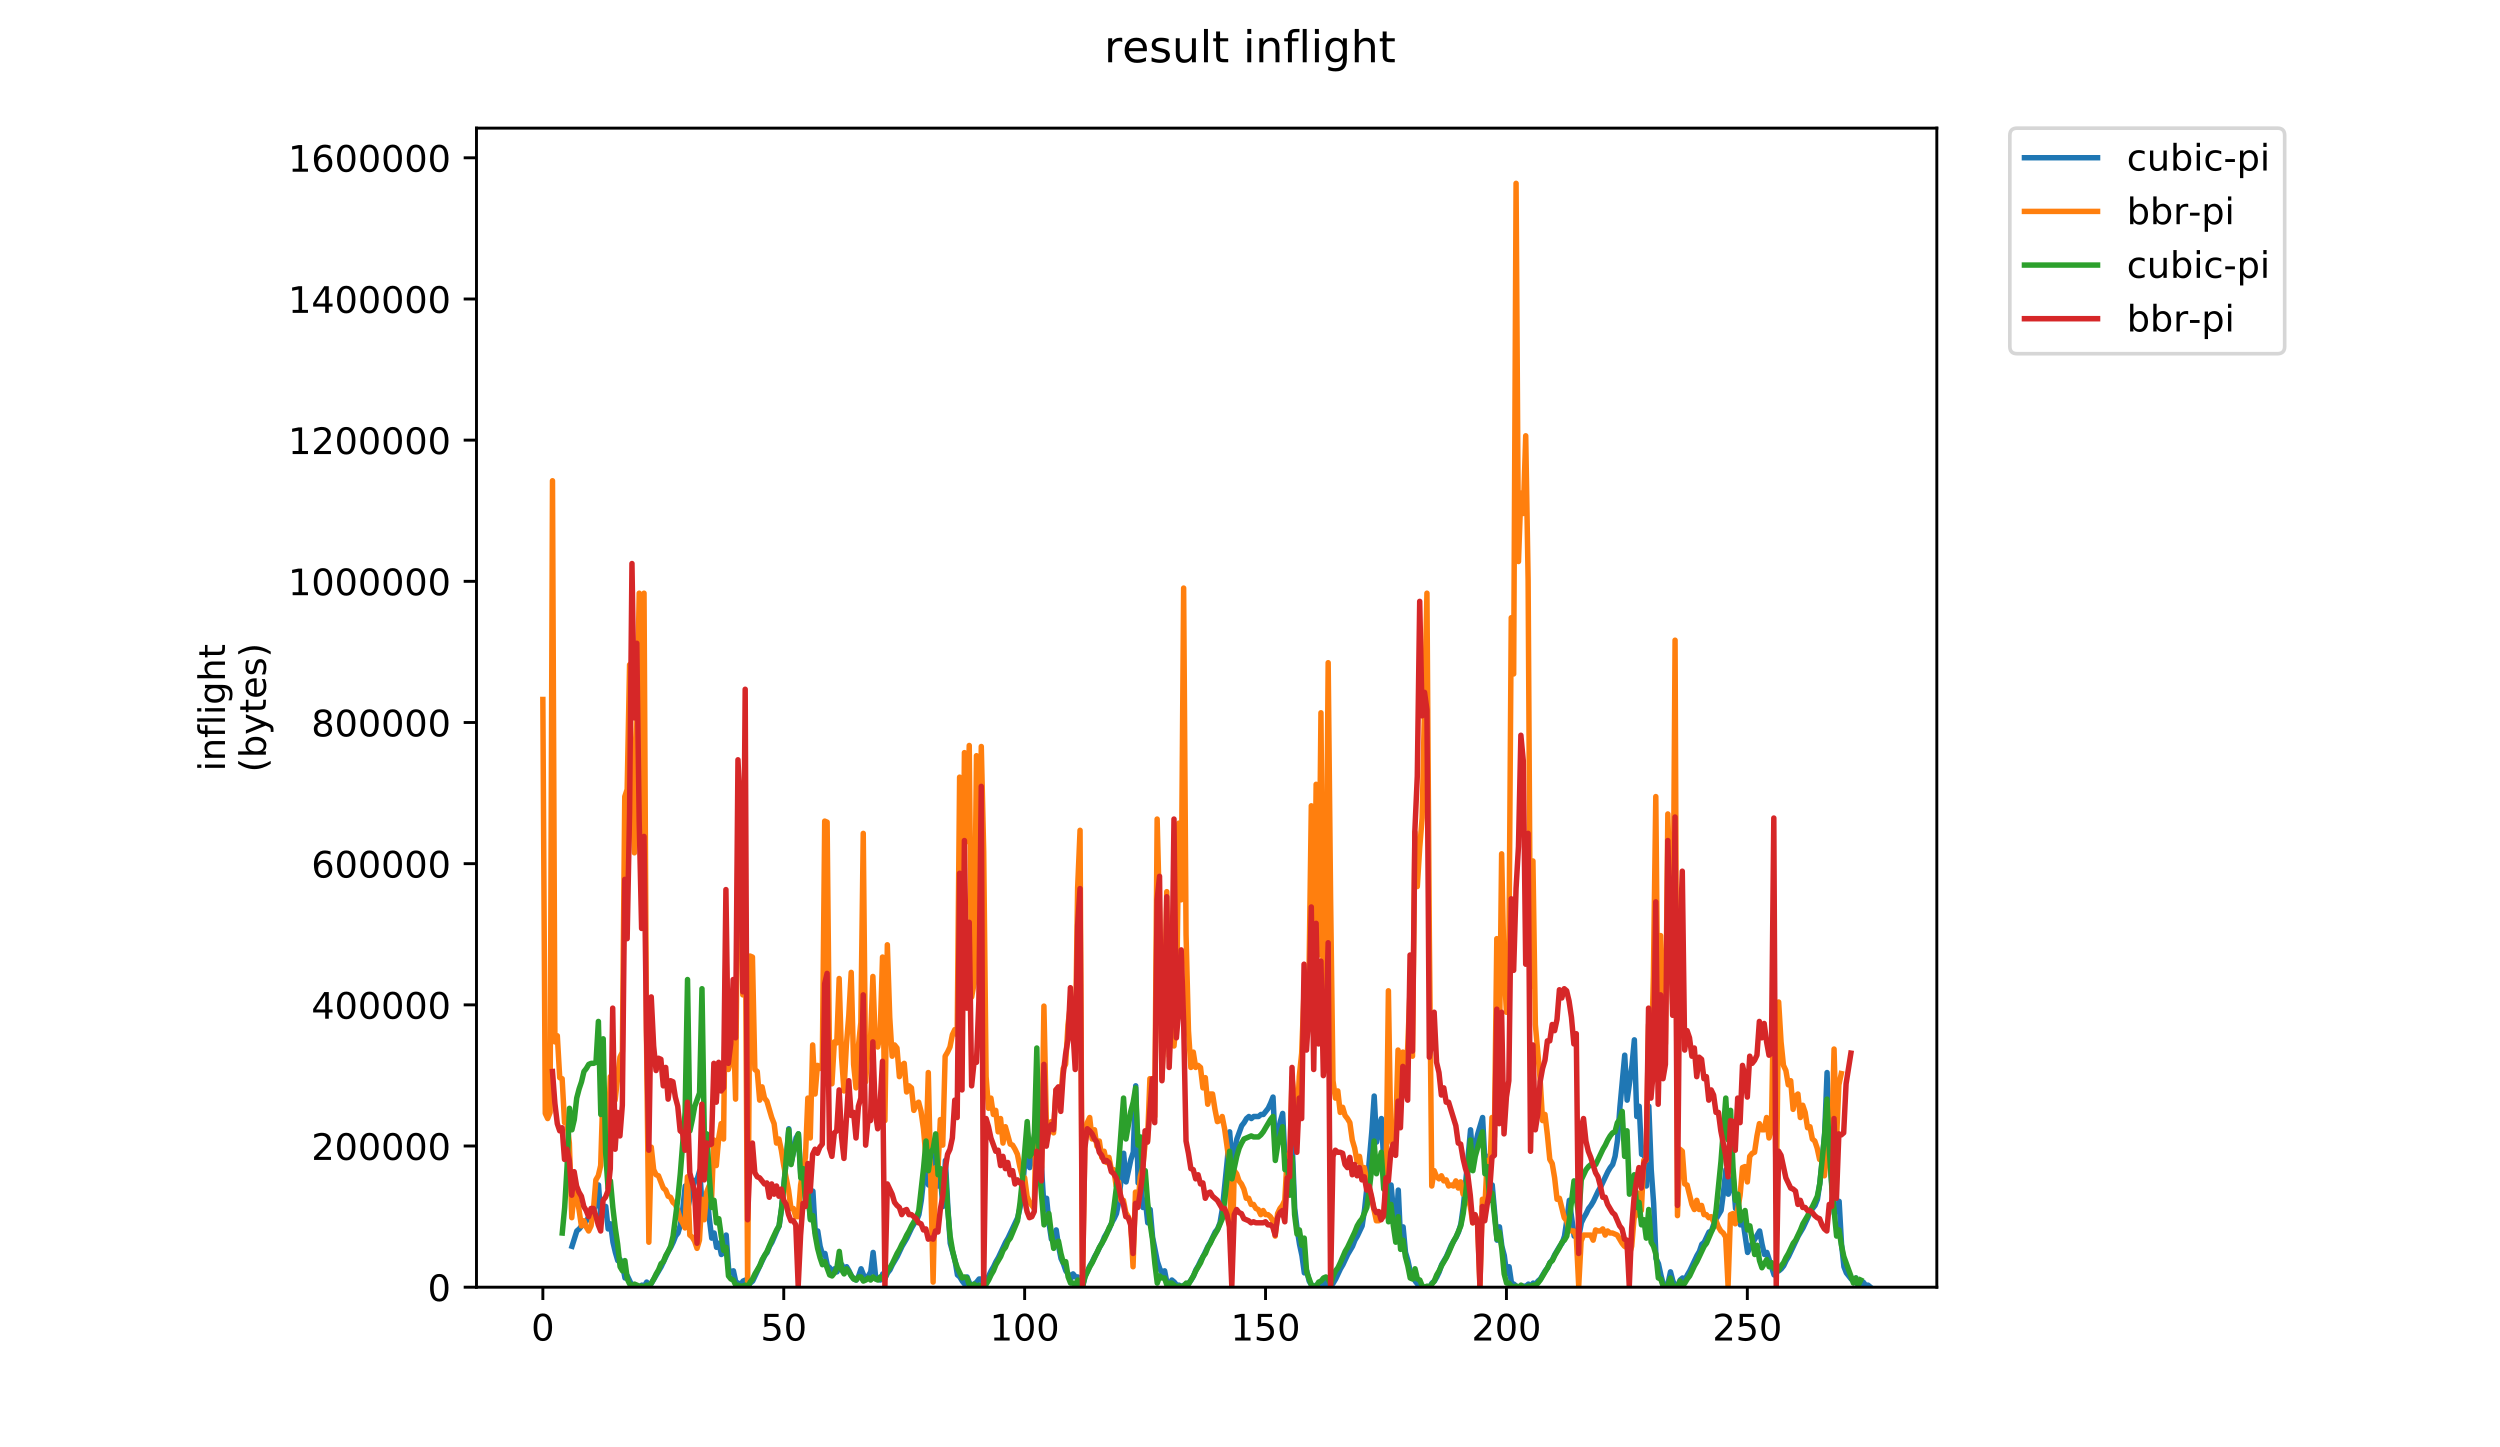 <?xml version="1.0" encoding="utf-8" standalone="no"?>
<!DOCTYPE svg PUBLIC "-//W3C//DTD SVG 1.1//EN"
  "http://www.w3.org/Graphics/SVG/1.1/DTD/svg11.dtd">
<!-- Created with matplotlib (https://matplotlib.org/) -->
<svg height="396pt" version="1.1" viewBox="0 0 684 396" width="684pt" xmlns="http://www.w3.org/2000/svg" xmlns:xlink="http://www.w3.org/1999/xlink">
 <defs>
  <style type="text/css">
*{stroke-linecap:butt;stroke-linejoin:round;}
  </style>
 </defs>
 <g id="figure_1">
  <g id="patch_1">
   <path d="M 0 396 
L 684 396 
L 684 0 
L 0 0 
z
" style="fill:#ffffff;"/>
  </g>
  <g id="axes_1">
   <g id="patch_2">
    <path d="M 130.364 352.174 
L 529.913 352.174 
L 529.913 35.062 
L 130.364 35.062 
z
" style="fill:#ffffff;"/>
   </g>
   <g id="matplotlib.axis_1">
    <g id="xtick_1">
     <g id="line2d_1">
      <defs>
       <path d="M 0 0 
L 0 3.5 
" id="ma9d6d1cca8" style="stroke:#000000;stroke-width:0.8;"/>
      </defs>
      <g>
       <use style="stroke:#000000;stroke-width:0.8;" x="148.525" xlink:href="#ma9d6d1cca8" y="352.174"/>
      </g>
     </g>
     <g id="text_1">
      <!-- 0 -->
      <defs>
       <path d="M 31.781 66.406 
Q 24.172 66.406 20.328 58.906 
Q 16.5 51.422 16.5 36.375 
Q 16.5 21.391 20.328 13.891 
Q 24.172 6.391 31.781 6.391 
Q 39.453 6.391 43.281 13.891 
Q 47.125 21.391 47.125 36.375 
Q 47.125 51.422 43.281 58.906 
Q 39.453 66.406 31.781 66.406 
z
M 31.781 74.219 
Q 44.047 74.219 50.516 64.516 
Q 56.984 54.828 56.984 36.375 
Q 56.984 17.969 50.516 8.266 
Q 44.047 -1.422 31.781 -1.422 
Q 19.531 -1.422 13.062 8.266 
Q 6.594 17.969 6.594 36.375 
Q 6.594 54.828 13.062 64.516 
Q 19.531 74.219 31.781 74.219 
z
" id="DejaVuSans-48"/>
      </defs>
      <g transform="translate(145.344 366.773)scale(0.1 -0.1)">
       <use xlink:href="#DejaVuSans-48"/>
      </g>
     </g>
    </g>
    <g id="xtick_2">
     <g id="line2d_2">
      <g>
       <use style="stroke:#000000;stroke-width:0.8;" x="214.434" xlink:href="#ma9d6d1cca8" y="352.174"/>
      </g>
     </g>
     <g id="text_2">
      <!-- 50 -->
      <defs>
       <path d="M 10.797 72.906 
L 49.516 72.906 
L 49.516 64.594 
L 19.828 64.594 
L 19.828 46.734 
Q 21.969 47.469 24.109 47.828 
Q 26.266 48.188 28.422 48.188 
Q 40.625 48.188 47.75 41.5 
Q 54.891 34.812 54.891 23.391 
Q 54.891 11.625 47.562 5.094 
Q 40.234 -1.422 26.906 -1.422 
Q 22.312 -1.422 17.547 -0.641 
Q 12.797 0.141 7.719 1.703 
L 7.719 11.625 
Q 12.109 9.234 16.797 8.062 
Q 21.484 6.891 26.703 6.891 
Q 35.156 6.891 40.078 11.328 
Q 45.016 15.766 45.016 23.391 
Q 45.016 31 40.078 35.438 
Q 35.156 39.891 26.703 39.891 
Q 22.75 39.891 18.812 39.016 
Q 14.891 38.141 10.797 36.281 
z
" id="DejaVuSans-53"/>
      </defs>
      <g transform="translate(208.072 366.773)scale(0.1 -0.1)">
       <use xlink:href="#DejaVuSans-53"/>
       <use x="63.623" xlink:href="#DejaVuSans-48"/>
      </g>
     </g>
    </g>
    <g id="xtick_3">
     <g id="line2d_3">
      <g>
       <use style="stroke:#000000;stroke-width:0.8;" x="280.343" xlink:href="#ma9d6d1cca8" y="352.174"/>
      </g>
     </g>
     <g id="text_3">
      <!-- 100 -->
      <defs>
       <path d="M 12.406 8.297 
L 28.516 8.297 
L 28.516 63.922 
L 10.984 60.406 
L 10.984 69.391 
L 28.422 72.906 
L 38.281 72.906 
L 38.281 8.297 
L 54.391 8.297 
L 54.391 0 
L 12.406 0 
z
" id="DejaVuSans-49"/>
      </defs>
      <g transform="translate(270.8 366.773)scale(0.1 -0.1)">
       <use xlink:href="#DejaVuSans-49"/>
       <use x="63.623" xlink:href="#DejaVuSans-48"/>
       <use x="127.246" xlink:href="#DejaVuSans-48"/>
      </g>
     </g>
    </g>
    <g id="xtick_4">
     <g id="line2d_4">
      <g>
       <use style="stroke:#000000;stroke-width:0.8;" x="346.252" xlink:href="#ma9d6d1cca8" y="352.174"/>
      </g>
     </g>
     <g id="text_4">
      <!-- 150 -->
      <g transform="translate(336.709 366.773)scale(0.1 -0.1)">
       <use xlink:href="#DejaVuSans-49"/>
       <use x="63.623" xlink:href="#DejaVuSans-53"/>
       <use x="127.246" xlink:href="#DejaVuSans-48"/>
      </g>
     </g>
    </g>
    <g id="xtick_5">
     <g id="line2d_5">
      <g>
       <use style="stroke:#000000;stroke-width:0.8;" x="412.162" xlink:href="#ma9d6d1cca8" y="352.174"/>
      </g>
     </g>
     <g id="text_5">
      <!-- 200 -->
      <defs>
       <path d="M 19.188 8.297 
L 53.609 8.297 
L 53.609 0 
L 7.328 0 
L 7.328 8.297 
Q 12.938 14.109 22.625 23.891 
Q 32.328 33.688 34.812 36.531 
Q 39.547 41.844 41.422 45.531 
Q 43.312 49.219 43.312 52.781 
Q 43.312 58.594 39.234 62.25 
Q 35.156 65.922 28.609 65.922 
Q 23.969 65.922 18.812 64.312 
Q 13.672 62.703 7.812 59.422 
L 7.812 69.391 
Q 13.766 71.781 18.938 73 
Q 24.125 74.219 28.422 74.219 
Q 39.75 74.219 46.484 68.547 
Q 53.219 62.891 53.219 53.422 
Q 53.219 48.922 51.531 44.891 
Q 49.859 40.875 45.406 35.406 
Q 44.188 33.984 37.641 27.219 
Q 31.109 20.453 19.188 8.297 
z
" id="DejaVuSans-50"/>
      </defs>
      <g transform="translate(402.618 366.773)scale(0.1 -0.1)">
       <use xlink:href="#DejaVuSans-50"/>
       <use x="63.623" xlink:href="#DejaVuSans-48"/>
       <use x="127.246" xlink:href="#DejaVuSans-48"/>
      </g>
     </g>
    </g>
    <g id="xtick_6">
     <g id="line2d_6">
      <g>
       <use style="stroke:#000000;stroke-width:0.8;" x="478.071" xlink:href="#ma9d6d1cca8" y="352.174"/>
      </g>
     </g>
     <g id="text_6">
      <!-- 250 -->
      <g transform="translate(468.527 366.773)scale(0.1 -0.1)">
       <use xlink:href="#DejaVuSans-50"/>
       <use x="63.623" xlink:href="#DejaVuSans-53"/>
       <use x="127.246" xlink:href="#DejaVuSans-48"/>
      </g>
     </g>
    </g>
   </g>
   <g id="matplotlib.axis_2">
    <g id="ytick_1">
     <g id="line2d_7">
      <defs>
       <path d="M 0 0 
L -3.5 0 
" id="m5d660ba878" style="stroke:#000000;stroke-width:0.8;"/>
      </defs>
      <g>
       <use style="stroke:#000000;stroke-width:0.8;" x="130.364" xlink:href="#m5d660ba878" y="352.174"/>
      </g>
     </g>
     <g id="text_7">
      <!-- 0 -->
      <g transform="translate(117.001 355.973)scale(0.1 -0.1)">
       <use xlink:href="#DejaVuSans-48"/>
      </g>
     </g>
    </g>
    <g id="ytick_2">
     <g id="line2d_8">
      <g>
       <use style="stroke:#000000;stroke-width:0.8;" x="130.364" xlink:href="#m5d660ba878" y="313.55"/>
      </g>
     </g>
     <g id="text_8">
      <!-- 200000 -->
      <g transform="translate(85.189 317.349)scale(0.1 -0.1)">
       <use xlink:href="#DejaVuSans-50"/>
       <use x="63.623" xlink:href="#DejaVuSans-48"/>
       <use x="127.246" xlink:href="#DejaVuSans-48"/>
       <use x="190.869" xlink:href="#DejaVuSans-48"/>
       <use x="254.492" xlink:href="#DejaVuSans-48"/>
       <use x="318.115" xlink:href="#DejaVuSans-48"/>
      </g>
     </g>
    </g>
    <g id="ytick_3">
     <g id="line2d_9">
      <g>
       <use style="stroke:#000000;stroke-width:0.8;" x="130.364" xlink:href="#m5d660ba878" y="274.926"/>
      </g>
     </g>
     <g id="text_9">
      <!-- 400000 -->
      <defs>
       <path d="M 37.797 64.312 
L 12.891 25.391 
L 37.797 25.391 
z
M 35.203 72.906 
L 47.609 72.906 
L 47.609 25.391 
L 58.016 25.391 
L 58.016 17.188 
L 47.609 17.188 
L 47.609 0 
L 37.797 0 
L 37.797 17.188 
L 4.891 17.188 
L 4.891 26.703 
z
" id="DejaVuSans-52"/>
      </defs>
      <g transform="translate(85.189 278.725)scale(0.1 -0.1)">
       <use xlink:href="#DejaVuSans-52"/>
       <use x="63.623" xlink:href="#DejaVuSans-48"/>
       <use x="127.246" xlink:href="#DejaVuSans-48"/>
       <use x="190.869" xlink:href="#DejaVuSans-48"/>
       <use x="254.492" xlink:href="#DejaVuSans-48"/>
       <use x="318.115" xlink:href="#DejaVuSans-48"/>
      </g>
     </g>
    </g>
    <g id="ytick_4">
     <g id="line2d_10">
      <g>
       <use style="stroke:#000000;stroke-width:0.8;" x="130.364" xlink:href="#m5d660ba878" y="236.301"/>
      </g>
     </g>
     <g id="text_10">
      <!-- 600000 -->
      <defs>
       <path d="M 33.016 40.375 
Q 26.375 40.375 22.484 35.828 
Q 18.609 31.297 18.609 23.391 
Q 18.609 15.531 22.484 10.953 
Q 26.375 6.391 33.016 6.391 
Q 39.656 6.391 43.531 10.953 
Q 47.406 15.531 47.406 23.391 
Q 47.406 31.297 43.531 35.828 
Q 39.656 40.375 33.016 40.375 
z
M 52.594 71.297 
L 52.594 62.312 
Q 48.875 64.062 45.094 64.984 
Q 41.312 65.922 37.594 65.922 
Q 27.828 65.922 22.672 59.328 
Q 17.531 52.734 16.797 39.406 
Q 19.672 43.656 24.016 45.922 
Q 28.375 48.188 33.594 48.188 
Q 44.578 48.188 50.953 41.516 
Q 57.328 34.859 57.328 23.391 
Q 57.328 12.156 50.688 5.359 
Q 44.047 -1.422 33.016 -1.422 
Q 20.359 -1.422 13.672 8.266 
Q 6.984 17.969 6.984 36.375 
Q 6.984 53.656 15.188 63.938 
Q 23.391 74.219 37.203 74.219 
Q 40.922 74.219 44.703 73.484 
Q 48.484 72.75 52.594 71.297 
z
" id="DejaVuSans-54"/>
      </defs>
      <g transform="translate(85.189 240.1)scale(0.1 -0.1)">
       <use xlink:href="#DejaVuSans-54"/>
       <use x="63.623" xlink:href="#DejaVuSans-48"/>
       <use x="127.246" xlink:href="#DejaVuSans-48"/>
       <use x="190.869" xlink:href="#DejaVuSans-48"/>
       <use x="254.492" xlink:href="#DejaVuSans-48"/>
       <use x="318.115" xlink:href="#DejaVuSans-48"/>
      </g>
     </g>
    </g>
    <g id="ytick_5">
     <g id="line2d_11">
      <g>
       <use style="stroke:#000000;stroke-width:0.8;" x="130.364" xlink:href="#m5d660ba878" y="197.677"/>
      </g>
     </g>
     <g id="text_11">
      <!-- 800000 -->
      <defs>
       <path d="M 31.781 34.625 
Q 24.75 34.625 20.719 30.859 
Q 16.703 27.094 16.703 20.516 
Q 16.703 13.922 20.719 10.156 
Q 24.75 6.391 31.781 6.391 
Q 38.812 6.391 42.859 10.172 
Q 46.922 13.969 46.922 20.516 
Q 46.922 27.094 42.891 30.859 
Q 38.875 34.625 31.781 34.625 
z
M 21.922 38.812 
Q 15.578 40.375 12.031 44.719 
Q 8.5 49.078 8.5 55.328 
Q 8.5 64.062 14.719 69.141 
Q 20.953 74.219 31.781 74.219 
Q 42.672 74.219 48.875 69.141 
Q 55.078 64.062 55.078 55.328 
Q 55.078 49.078 51.531 44.719 
Q 48 40.375 41.703 38.812 
Q 48.828 37.156 52.797 32.312 
Q 56.781 27.484 56.781 20.516 
Q 56.781 9.906 50.312 4.234 
Q 43.844 -1.422 31.781 -1.422 
Q 19.734 -1.422 13.25 4.234 
Q 6.781 9.906 6.781 20.516 
Q 6.781 27.484 10.781 32.312 
Q 14.797 37.156 21.922 38.812 
z
M 18.312 54.391 
Q 18.312 48.734 21.844 45.562 
Q 25.391 42.391 31.781 42.391 
Q 38.141 42.391 41.719 45.562 
Q 45.312 48.734 45.312 54.391 
Q 45.312 60.062 41.719 63.234 
Q 38.141 66.406 31.781 66.406 
Q 25.391 66.406 21.844 63.234 
Q 18.312 60.062 18.312 54.391 
z
" id="DejaVuSans-56"/>
      </defs>
      <g transform="translate(85.189 201.476)scale(0.1 -0.1)">
       <use xlink:href="#DejaVuSans-56"/>
       <use x="63.623" xlink:href="#DejaVuSans-48"/>
       <use x="127.246" xlink:href="#DejaVuSans-48"/>
       <use x="190.869" xlink:href="#DejaVuSans-48"/>
       <use x="254.492" xlink:href="#DejaVuSans-48"/>
       <use x="318.115" xlink:href="#DejaVuSans-48"/>
      </g>
     </g>
    </g>
    <g id="ytick_6">
     <g id="line2d_12">
      <g>
       <use style="stroke:#000000;stroke-width:0.8;" x="130.364" xlink:href="#m5d660ba878" y="159.053"/>
      </g>
     </g>
     <g id="text_12">
      <!-- 1000000 -->
      <g transform="translate(78.826 162.852)scale(0.1 -0.1)">
       <use xlink:href="#DejaVuSans-49"/>
       <use x="63.623" xlink:href="#DejaVuSans-48"/>
       <use x="127.246" xlink:href="#DejaVuSans-48"/>
       <use x="190.869" xlink:href="#DejaVuSans-48"/>
       <use x="254.492" xlink:href="#DejaVuSans-48"/>
       <use x="318.115" xlink:href="#DejaVuSans-48"/>
       <use x="381.738" xlink:href="#DejaVuSans-48"/>
      </g>
     </g>
    </g>
    <g id="ytick_7">
     <g id="line2d_13">
      <g>
       <use style="stroke:#000000;stroke-width:0.8;" x="130.364" xlink:href="#m5d660ba878" y="120.428"/>
      </g>
     </g>
     <g id="text_13">
      <!-- 1200000 -->
      <g transform="translate(78.826 124.228)scale(0.1 -0.1)">
       <use xlink:href="#DejaVuSans-49"/>
       <use x="63.623" xlink:href="#DejaVuSans-50"/>
       <use x="127.246" xlink:href="#DejaVuSans-48"/>
       <use x="190.869" xlink:href="#DejaVuSans-48"/>
       <use x="254.492" xlink:href="#DejaVuSans-48"/>
       <use x="318.115" xlink:href="#DejaVuSans-48"/>
       <use x="381.738" xlink:href="#DejaVuSans-48"/>
      </g>
     </g>
    </g>
    <g id="ytick_8">
     <g id="line2d_14">
      <g>
       <use style="stroke:#000000;stroke-width:0.8;" x="130.364" xlink:href="#m5d660ba878" y="81.804"/>
      </g>
     </g>
     <g id="text_14">
      <!-- 1400000 -->
      <g transform="translate(78.826 85.603)scale(0.1 -0.1)">
       <use xlink:href="#DejaVuSans-49"/>
       <use x="63.623" xlink:href="#DejaVuSans-52"/>
       <use x="127.246" xlink:href="#DejaVuSans-48"/>
       <use x="190.869" xlink:href="#DejaVuSans-48"/>
       <use x="254.492" xlink:href="#DejaVuSans-48"/>
       <use x="318.115" xlink:href="#DejaVuSans-48"/>
       <use x="381.738" xlink:href="#DejaVuSans-48"/>
      </g>
     </g>
    </g>
    <g id="ytick_9">
     <g id="line2d_15">
      <g>
       <use style="stroke:#000000;stroke-width:0.8;" x="130.364" xlink:href="#m5d660ba878" y="43.18"/>
      </g>
     </g>
     <g id="text_15">
      <!-- 1600000 -->
      <g transform="translate(78.826 46.979)scale(0.1 -0.1)">
       <use xlink:href="#DejaVuSans-49"/>
       <use x="63.623" xlink:href="#DejaVuSans-54"/>
       <use x="127.246" xlink:href="#DejaVuSans-48"/>
       <use x="190.869" xlink:href="#DejaVuSans-48"/>
       <use x="254.492" xlink:href="#DejaVuSans-48"/>
       <use x="318.115" xlink:href="#DejaVuSans-48"/>
       <use x="381.738" xlink:href="#DejaVuSans-48"/>
      </g>
     </g>
    </g>
    <g id="text_16">
     <!-- inflight -->
     <defs>
      <path d="M 9.422 54.688 
L 18.406 54.688 
L 18.406 0 
L 9.422 0 
z
M 9.422 75.984 
L 18.406 75.984 
L 18.406 64.594 
L 9.422 64.594 
z
" id="DejaVuSans-105"/>
      <path d="M 54.891 33.016 
L 54.891 0 
L 45.906 0 
L 45.906 32.719 
Q 45.906 40.484 42.875 44.328 
Q 39.844 48.188 33.797 48.188 
Q 26.516 48.188 22.312 43.547 
Q 18.109 38.922 18.109 30.906 
L 18.109 0 
L 9.078 0 
L 9.078 54.688 
L 18.109 54.688 
L 18.109 46.188 
Q 21.344 51.125 25.703 53.562 
Q 30.078 56 35.797 56 
Q 45.219 56 50.047 50.172 
Q 54.891 44.344 54.891 33.016 
z
" id="DejaVuSans-110"/>
      <path d="M 37.109 75.984 
L 37.109 68.5 
L 28.516 68.5 
Q 23.688 68.5 21.797 66.547 
Q 19.922 64.594 19.922 59.516 
L 19.922 54.688 
L 34.719 54.688 
L 34.719 47.703 
L 19.922 47.703 
L 19.922 0 
L 10.891 0 
L 10.891 47.703 
L 2.297 47.703 
L 2.297 54.688 
L 10.891 54.688 
L 10.891 58.5 
Q 10.891 67.625 15.141 71.797 
Q 19.391 75.984 28.609 75.984 
z
" id="DejaVuSans-102"/>
      <path d="M 9.422 75.984 
L 18.406 75.984 
L 18.406 0 
L 9.422 0 
z
" id="DejaVuSans-108"/>
      <path d="M 45.406 27.984 
Q 45.406 37.75 41.375 43.109 
Q 37.359 48.484 30.078 48.484 
Q 22.859 48.484 18.828 43.109 
Q 14.797 37.75 14.797 27.984 
Q 14.797 18.266 18.828 12.891 
Q 22.859 7.516 30.078 7.516 
Q 37.359 7.516 41.375 12.891 
Q 45.406 18.266 45.406 27.984 
z
M 54.391 6.781 
Q 54.391 -7.172 48.188 -13.984 
Q 42 -20.797 29.203 -20.797 
Q 24.469 -20.797 20.266 -20.094 
Q 16.062 -19.391 12.109 -17.922 
L 12.109 -9.188 
Q 16.062 -11.328 19.922 -12.344 
Q 23.781 -13.375 27.781 -13.375 
Q 36.625 -13.375 41.016 -8.766 
Q 45.406 -4.156 45.406 5.172 
L 45.406 9.625 
Q 42.625 4.781 38.281 2.391 
Q 33.938 0 27.875 0 
Q 17.828 0 11.672 7.656 
Q 5.516 15.328 5.516 27.984 
Q 5.516 40.672 11.672 48.328 
Q 17.828 56 27.875 56 
Q 33.938 56 38.281 53.609 
Q 42.625 51.219 45.406 46.391 
L 45.406 54.688 
L 54.391 54.688 
z
" id="DejaVuSans-103"/>
      <path d="M 54.891 33.016 
L 54.891 0 
L 45.906 0 
L 45.906 32.719 
Q 45.906 40.484 42.875 44.328 
Q 39.844 48.188 33.797 48.188 
Q 26.516 48.188 22.312 43.547 
Q 18.109 38.922 18.109 30.906 
L 18.109 0 
L 9.078 0 
L 9.078 75.984 
L 18.109 75.984 
L 18.109 46.188 
Q 21.344 51.125 25.703 53.562 
Q 30.078 56 35.797 56 
Q 45.219 56 50.047 50.172 
Q 54.891 44.344 54.891 33.016 
z
" id="DejaVuSans-104"/>
      <path d="M 18.312 70.219 
L 18.312 54.688 
L 36.812 54.688 
L 36.812 47.703 
L 18.312 47.703 
L 18.312 18.016 
Q 18.312 11.328 20.141 9.422 
Q 21.969 7.516 27.594 7.516 
L 36.812 7.516 
L 36.812 0 
L 27.594 0 
Q 17.188 0 13.234 3.875 
Q 9.281 7.766 9.281 18.016 
L 9.281 47.703 
L 2.688 47.703 
L 2.688 54.688 
L 9.281 54.688 
L 9.281 70.219 
z
" id="DejaVuSans-116"/>
     </defs>
     <g transform="translate(61.549 211.018)rotate(-90)scale(0.1 -0.1)">
      <use xlink:href="#DejaVuSans-105"/>
      <use x="27.783" xlink:href="#DejaVuSans-110"/>
      <use x="91.162" xlink:href="#DejaVuSans-102"/>
      <use x="126.367" xlink:href="#DejaVuSans-108"/>
      <use x="154.15" xlink:href="#DejaVuSans-105"/>
      <use x="181.934" xlink:href="#DejaVuSans-103"/>
      <use x="245.41" xlink:href="#DejaVuSans-104"/>
      <use x="308.789" xlink:href="#DejaVuSans-116"/>
     </g>
     <!-- (bytes) -->
     <defs>
      <path d="M 31 75.875 
Q 24.469 64.656 21.281 53.656 
Q 18.109 42.672 18.109 31.391 
Q 18.109 20.125 21.312 9.062 
Q 24.516 -2 31 -13.188 
L 23.188 -13.188 
Q 15.875 -1.703 12.234 9.375 
Q 8.594 20.453 8.594 31.391 
Q 8.594 42.281 12.203 53.312 
Q 15.828 64.359 23.188 75.875 
z
" id="DejaVuSans-40"/>
      <path d="M 48.688 27.297 
Q 48.688 37.203 44.609 42.844 
Q 40.531 48.484 33.406 48.484 
Q 26.266 48.484 22.188 42.844 
Q 18.109 37.203 18.109 27.297 
Q 18.109 17.391 22.188 11.75 
Q 26.266 6.109 33.406 6.109 
Q 40.531 6.109 44.609 11.75 
Q 48.688 17.391 48.688 27.297 
z
M 18.109 46.391 
Q 20.953 51.266 25.266 53.625 
Q 29.594 56 35.594 56 
Q 45.562 56 51.781 48.094 
Q 58.016 40.188 58.016 27.297 
Q 58.016 14.406 51.781 6.484 
Q 45.562 -1.422 35.594 -1.422 
Q 29.594 -1.422 25.266 0.953 
Q 20.953 3.328 18.109 8.203 
L 18.109 0 
L 9.078 0 
L 9.078 75.984 
L 18.109 75.984 
z
" id="DejaVuSans-98"/>
      <path d="M 32.172 -5.078 
Q 28.375 -14.844 24.75 -17.812 
Q 21.141 -20.797 15.094 -20.797 
L 7.906 -20.797 
L 7.906 -13.281 
L 13.188 -13.281 
Q 16.891 -13.281 18.938 -11.516 
Q 21 -9.766 23.484 -3.219 
L 25.094 0.875 
L 2.984 54.688 
L 12.5 54.688 
L 29.594 11.922 
L 46.688 54.688 
L 56.203 54.688 
z
" id="DejaVuSans-121"/>
      <path d="M 56.203 29.594 
L 56.203 25.203 
L 14.891 25.203 
Q 15.484 15.922 20.484 11.062 
Q 25.484 6.203 34.422 6.203 
Q 39.594 6.203 44.453 7.469 
Q 49.312 8.734 54.109 11.281 
L 54.109 2.781 
Q 49.266 0.734 44.188 -0.344 
Q 39.109 -1.422 33.891 -1.422 
Q 20.797 -1.422 13.156 6.188 
Q 5.516 13.812 5.516 26.812 
Q 5.516 40.234 12.766 48.109 
Q 20.016 56 32.328 56 
Q 43.359 56 49.781 48.891 
Q 56.203 41.797 56.203 29.594 
z
M 47.219 32.234 
Q 47.125 39.594 43.094 43.984 
Q 39.062 48.391 32.422 48.391 
Q 24.906 48.391 20.391 44.141 
Q 15.875 39.891 15.188 32.172 
z
" id="DejaVuSans-101"/>
      <path d="M 44.281 53.078 
L 44.281 44.578 
Q 40.484 46.531 36.375 47.5 
Q 32.281 48.484 27.875 48.484 
Q 21.188 48.484 17.844 46.438 
Q 14.5 44.391 14.5 40.281 
Q 14.5 37.156 16.891 35.375 
Q 19.281 33.594 26.516 31.984 
L 29.594 31.297 
Q 39.156 29.25 43.188 25.516 
Q 47.219 21.781 47.219 15.094 
Q 47.219 7.469 41.188 3.016 
Q 35.156 -1.422 24.609 -1.422 
Q 20.219 -1.422 15.453 -0.562 
Q 10.688 0.297 5.422 2 
L 5.422 11.281 
Q 10.406 8.688 15.234 7.391 
Q 20.062 6.109 24.812 6.109 
Q 31.156 6.109 34.562 8.281 
Q 37.984 10.453 37.984 14.406 
Q 37.984 18.062 35.516 20.016 
Q 33.062 21.969 24.703 23.781 
L 21.578 24.516 
Q 13.234 26.266 9.516 29.906 
Q 5.812 33.547 5.812 39.891 
Q 5.812 47.609 11.281 51.797 
Q 16.75 56 26.812 56 
Q 31.781 56 36.172 55.266 
Q 40.578 54.547 44.281 53.078 
z
" id="DejaVuSans-115"/>
      <path d="M 8.016 75.875 
L 15.828 75.875 
Q 23.141 64.359 26.781 53.312 
Q 30.422 42.281 30.422 31.391 
Q 30.422 20.453 26.781 9.375 
Q 23.141 -1.703 15.828 -13.188 
L 8.016 -13.188 
Q 14.5 -2 17.703 9.062 
Q 20.906 20.125 20.906 31.391 
Q 20.906 42.672 17.703 53.656 
Q 14.5 64.656 8.016 75.875 
z
" id="DejaVuSans-41"/>
     </defs>
     <g transform="translate(72.747 211.295)rotate(-90)scale(0.1 -0.1)">
      <use xlink:href="#DejaVuSans-40"/>
      <use x="39.014" xlink:href="#DejaVuSans-98"/>
      <use x="102.49" xlink:href="#DejaVuSans-121"/>
      <use x="161.67" xlink:href="#DejaVuSans-116"/>
      <use x="200.879" xlink:href="#DejaVuSans-101"/>
      <use x="262.402" xlink:href="#DejaVuSans-115"/>
      <use x="314.502" xlink:href="#DejaVuSans-41"/>
     </g>
    </g>
   </g>
   <g id="line2d_16">
    <path clip-path="url(#p4a29593068)" d="M 156.501 340.989 
L 157.82 336.794 
L 158.479 336.235 
L 159.138 335.396 
L 159.797 335.116 
L 161.774 331.76 
L 162.433 330.922 
L 163.092 329.523 
L 163.751 324.21 
L 164.41 333.438 
L 165.07 331.481 
L 165.729 330.083 
L 166.388 336.235 
L 167.047 334.836 
L 167.706 339.87 
L 168.365 342.666 
L 169.024 344.904 
L 169.683 344.624 
L 170.342 346.302 
L 171.001 349.657 
L 171.661 349.098 
L 172.979 351.895 
L 173.638 351.895 
L 174.297 352.174 
L 174.956 352.174 
L 175.615 351.615 
L 176.274 351.895 
L 176.933 350.776 
L 177.592 352.174 
L 180.888 346.581 
L 182.865 342.387 
L 183.524 341.268 
L 184.183 339.87 
L 184.842 338.192 
L 185.501 337.353 
L 186.161 335.116 
L 186.82 330.642 
L 187.479 324.49 
L 188.138 330.922 
L 188.797 327.566 
L 189.456 325.049 
L 190.115 323.092 
L 190.774 322.532 
L 191.433 320.295 
L 192.092 329.803 
L 193.411 326.727 
L 194.07 333.438 
L 194.729 338.751 
L 195.388 337.353 
L 196.047 341.268 
L 196.706 340.15 
L 197.365 343.226 
L 198.024 342.666 
L 198.683 337.913 
L 199.342 347.141 
L 200.001 348.259 
L 200.661 347.7 
L 201.32 350.776 
L 201.979 351.056 
L 202.638 351.615 
L 203.297 350.496 
L 203.956 350.217 
L 204.615 351.895 
L 205.274 351.056 
L 205.933 350.496 
L 209.229 343.505 
L 209.888 342.666 
L 210.547 340.989 
L 211.206 339.87 
L 212.524 336.794 
L 213.183 335.396 
L 213.842 330.642 
L 215.161 316.94 
L 215.82 308.83 
L 216.479 318.058 
L 217.138 314.982 
L 217.797 311.347 
L 218.456 310.228 
L 219.115 321.973 
L 219.774 319.456 
L 220.433 328.684 
L 221.092 326.727 
L 221.751 333.438 
L 222.411 325.888 
L 223.07 337.353 
L 223.729 336.794 
L 224.388 340.989 
L 225.047 343.226 
L 225.706 342.946 
L 226.365 346.302 
L 227.024 346.861 
L 227.683 348.539 
L 228.342 347.141 
L 229.001 347.98 
L 229.661 346.581 
L 230.32 346.022 
L 230.979 347.42 
L 231.638 346.581 
L 232.297 347.7 
L 232.956 349.098 
L 233.615 349.937 
L 234.274 350.217 
L 234.933 349.098 
L 235.592 347.141 
L 236.251 348.818 
L 236.911 349.937 
L 237.57 349.098 
L 238.229 347.98 
L 238.888 342.666 
L 239.547 349.098 
L 240.206 349.937 
L 240.865 350.217 
L 241.524 348.539 
L 242.183 349.657 
L 242.842 348.259 
L 243.501 347.42 
L 244.161 346.022 
L 245.479 343.785 
L 246.797 340.989 
L 248.115 338.751 
L 249.433 335.955 
L 250.092 334.836 
L 250.751 333.998 
L 251.411 332.32 
L 252.07 328.405 
L 252.729 322.253 
L 253.388 317.499 
L 254.047 324.21 
L 254.706 319.456 
L 255.365 317.219 
L 256.024 314.143 
L 256.683 324.49 
L 257.342 322.812 
L 258.001 330.083 
L 258.661 317.499 
L 259.32 330.083 
L 259.979 340.15 
L 261.297 344.904 
L 261.956 348.818 
L 262.615 349.378 
L 263.274 350.496 
L 263.933 351.335 
L 264.592 349.378 
L 265.251 351.056 
L 265.911 351.615 
L 266.57 351.335 
L 267.229 350.776 
L 267.888 349.937 
L 268.547 349.937 
L 269.206 351.615 
L 269.865 350.217 
L 270.524 349.098 
L 271.183 347.7 
L 271.842 346.581 
L 272.501 345.183 
L 273.161 344.065 
L 275.138 339.87 
L 275.797 338.751 
L 278.433 333.159 
L 279.092 330.362 
L 279.751 325.329 
L 281.07 309.669 
L 281.729 319.456 
L 282.388 316.38 
L 283.047 314.702 
L 283.706 311.067 
L 284.365 310.228 
L 285.683 330.922 
L 286.342 327.845 
L 287.001 334.557 
L 287.661 339.031 
L 288.32 338.472 
L 288.979 336.514 
L 289.638 340.989 
L 290.297 344.344 
L 290.956 345.742 
L 291.615 347.7 
L 292.274 348.539 
L 292.933 349.937 
L 293.592 348.539 
L 294.251 349.378 
L 294.911 349.378 
L 295.57 350.496 
L 296.229 351.895 
L 296.888 349.098 
L 298.206 346.302 
L 298.865 345.183 
L 299.524 343.785 
L 300.183 342.666 
L 300.842 341.268 
L 301.501 340.15 
L 302.161 338.472 
L 303.479 336.235 
L 304.138 334.557 
L 304.797 333.438 
L 305.456 332.04 
L 306.115 328.684 
L 307.433 315.541 
L 308.092 323.371 
L 309.411 317.219 
L 310.07 315.262 
L 310.729 297.085 
L 311.388 323.651 
L 312.047 321.973 
L 312.706 330.362 
L 313.365 328.405 
L 314.024 334.557 
L 314.683 330.922 
L 315.342 338.472 
L 316.661 345.183 
L 317.32 347.141 
L 317.979 348.259 
L 318.638 347.7 
L 319.297 351.056 
L 319.956 351.615 
L 320.615 350.217 
L 321.274 350.776 
L 321.933 351.615 
L 322.592 351.615 
L 323.252 352.174 
L 323.911 351.615 
L 324.57 351.615 
L 325.229 351.056 
L 325.888 350.217 
L 326.547 349.098 
L 327.206 347.42 
L 327.865 346.302 
L 328.524 344.904 
L 329.183 343.785 
L 330.502 340.989 
L 331.161 339.87 
L 332.479 337.074 
L 333.138 336.235 
L 333.797 334.557 
L 334.456 330.642 
L 335.774 317.499 
L 336.433 309.669 
L 337.092 318.338 
L 338.411 311.626 
L 339.729 307.991 
L 340.388 307.152 
L 341.047 306.034 
L 341.706 305.474 
L 342.365 306.034 
L 343.024 305.474 
L 344.342 305.474 
L 345.002 304.915 
L 345.661 304.915 
L 346.979 303.237 
L 347.638 301.839 
L 348.297 300.161 
L 348.956 314.143 
L 349.615 309.949 
L 350.274 306.873 
L 350.933 304.635 
L 351.592 317.499 
L 352.252 315.541 
L 352.911 325.329 
L 353.57 313.584 
L 354.229 330.642 
L 354.888 336.235 
L 355.547 340.429 
L 356.206 343.505 
L 356.865 348.259 
L 357.524 347.7 
L 358.183 350.496 
L 358.842 351.615 
L 359.502 351.895 
L 360.161 351.615 
L 360.82 351.895 
L 361.479 351.615 
L 362.138 352.174 
L 362.797 350.776 
L 363.456 352.174 
L 364.115 351.895 
L 364.774 351.056 
L 365.433 349.937 
L 366.752 347.141 
L 367.411 346.022 
L 368.729 343.226 
L 370.047 340.989 
L 370.706 339.311 
L 371.365 338.192 
L 372.683 335.396 
L 373.342 330.922 
L 374.002 324.769 
L 375.32 309.669 
L 375.979 299.882 
L 376.638 312.465 
L 377.297 308.271 
L 377.956 306.034 
L 378.615 318.338 
L 379.274 316.101 
L 379.933 329.523 
L 380.592 324.21 
L 381.252 331.481 
L 381.911 336.514 
L 382.57 325.608 
L 383.229 339.87 
L 383.888 335.675 
L 384.547 342.666 
L 385.206 344.904 
L 385.865 347.98 
L 386.524 348.259 
L 387.183 350.496 
L 387.842 351.335 
L 388.502 351.056 
L 389.161 351.895 
L 389.82 352.174 
L 391.138 352.174 
L 391.797 351.056 
L 392.456 350.496 
L 393.115 349.378 
L 393.774 347.98 
L 394.433 346.022 
L 395.752 343.785 
L 397.07 340.709 
L 398.388 338.472 
L 399.047 337.074 
L 399.706 334.836 
L 400.365 330.083 
L 401.683 316.38 
L 402.342 309.11 
L 403.002 317.219 
L 403.661 313.304 
L 404.32 310.228 
L 405.638 305.754 
L 406.297 318.338 
L 406.956 316.38 
L 407.615 326.168 
L 408.274 324.21 
L 409.592 339.311 
L 410.252 335.675 
L 410.911 340.989 
L 411.57 343.505 
L 412.229 348.539 
L 412.888 346.581 
L 413.547 351.056 
L 414.206 351.335 
L 414.865 351.895 
L 415.524 352.174 
L 416.183 351.895 
L 417.502 351.895 
L 418.161 351.335 
L 418.82 351.895 
L 419.479 351.056 
L 420.138 351.335 
L 420.797 350.496 
L 421.456 349.937 
L 422.774 347.7 
L 423.433 346.861 
L 424.092 345.463 
L 424.752 344.624 
L 425.411 343.226 
L 426.729 340.989 
L 427.388 340.15 
L 428.047 338.192 
L 428.706 333.718 
L 429.365 328.405 
L 430.683 338.192 
L 431.342 337.074 
L 432.002 338.192 
L 432.661 334.557 
L 433.32 333.159 
L 433.979 332.04 
L 434.638 330.642 
L 435.297 329.803 
L 435.956 328.684 
L 437.274 325.888 
L 437.933 324.769 
L 439.911 320.575 
L 440.57 319.456 
L 441.229 318.617 
L 441.888 316.38 
L 442.547 311.906 
L 443.206 302.958 
L 444.524 288.696 
L 445.183 301 
L 446.502 291.492 
L 447.161 284.501 
L 447.82 305.474 
L 448.479 302.678 
L 449.138 315.821 
L 449.797 314.143 
L 450.456 324.49 
L 451.115 302.678 
L 451.774 320.016 
L 452.433 329.244 
L 453.093 344.344 
L 453.752 345.742 
L 454.411 348.818 
L 455.07 351.335 
L 455.729 351.615 
L 456.388 351.056 
L 457.047 347.98 
L 457.706 350.496 
L 458.365 351.895 
L 459.024 351.895 
L 459.683 350.217 
L 460.343 349.657 
L 461.002 350.217 
L 461.661 348.818 
L 462.32 347.7 
L 464.297 343.505 
L 464.956 342.387 
L 465.615 340.429 
L 466.274 339.87 
L 467.593 337.074 
L 468.252 336.794 
L 468.911 334.836 
L 469.57 333.438 
L 470.888 331.201 
L 471.547 326.168 
L 472.206 320.016 
L 472.865 326.727 
L 474.183 321.973 
L 474.843 330.642 
L 475.502 328.684 
L 476.161 335.116 
L 476.82 333.718 
L 478.138 342.666 
L 478.797 341.268 
L 481.433 336.794 
L 482.093 340.429 
L 482.752 343.226 
L 483.411 342.666 
L 485.388 348.818 
L 486.047 347.98 
L 486.706 347.7 
L 487.365 347.141 
L 488.024 346.302 
L 488.683 344.904 
L 489.343 343.785 
L 491.979 338.192 
L 493.297 335.955 
L 494.615 333.159 
L 495.274 331.481 
L 496.593 329.803 
L 497.252 328.125 
L 497.911 323.651 
L 498.57 317.499 
L 499.229 309.949 
L 499.888 293.45 
L 500.547 314.423 
L 501.206 324.49 
L 501.865 332.04 
L 502.524 330.083 
L 503.183 328.684 
L 503.843 340.429 
L 504.502 346.581 
L 505.161 348.259 
L 506.479 349.937 
L 507.138 350.496 
L 507.797 349.657 
L 508.456 352.174 
L 509.115 351.895 
L 509.774 350.776 
L 510.433 351.615 
L 511.093 351.615 
L 511.752 352.174 
L 511.752 352.174 
" style="fill:none;stroke:#1f77b4;stroke-linecap:square;stroke-width:1.5;"/>
   </g>
   <g id="line2d_17">
    <path clip-path="url(#p4a29593068)" d="M 148.525 191.381 
L 149.184 304.635 
L 149.843 306.034 
L 150.502 304.356 
L 151.161 131.538 
L 151.821 285.061 
L 152.48 283.383 
L 153.139 294.848 
L 153.798 295.128 
L 154.457 307.152 
L 155.116 307.152 
L 155.775 312.745 
L 156.434 333.159 
L 157.093 325.888 
L 157.752 327.566 
L 158.411 330.922 
L 159.071 335.396 
L 159.73 333.998 
L 160.389 335.675 
L 161.048 336.794 
L 161.707 335.396 
L 162.366 330.922 
L 163.025 322.812 
L 163.684 321.693 
L 164.343 318.897 
L 165.002 297.644 
L 165.661 312.465 
L 166.321 313.025 
L 166.98 294.568 
L 167.639 295.967 
L 168.298 301 
L 169.616 289.255 
L 170.275 287.857 
L 170.934 217.947 
L 171.593 215.99 
L 172.252 181.873 
L 172.911 214.871 
L 173.571 233.327 
L 174.889 162.299 
L 175.548 235.564 
L 176.207 162.299 
L 176.866 282.544 
L 177.525 339.87 
L 178.184 313.863 
L 178.843 320.016 
L 179.502 321.414 
L 180.161 321.693 
L 181.48 325.049 
L 182.139 325.608 
L 182.798 327.286 
L 183.457 327.566 
L 184.116 328.964 
L 184.775 329.523 
L 185.434 331.201 
L 186.093 333.438 
L 186.752 334.557 
L 187.411 335.955 
L 188.071 321.973 
L 188.73 337.913 
L 189.389 338.472 
L 190.048 339.59 
L 190.707 341.548 
L 191.366 339.311 
L 192.025 328.125 
L 192.684 333.718 
L 193.343 326.168 
L 194.002 324.49 
L 194.661 328.684 
L 195.321 311.906 
L 195.98 318.897 
L 196.639 311.347 
L 197.298 307.432 
L 197.957 311.626 
L 198.616 258.774 
L 199.275 292.611 
L 199.934 290.094 
L 200.593 277.79 
L 201.252 300.72 
L 201.911 229.412 
L 202.571 218.786 
L 203.23 272.197 
L 203.889 243.674 
L 204.548 351.895 
L 205.207 261.571 
L 205.866 261.85 
L 206.525 292.611 
L 207.184 293.17 
L 207.843 301 
L 208.502 297.365 
L 209.161 300.441 
L 209.821 301.28 
L 211.139 305.754 
L 211.798 307.432 
L 212.457 312.745 
L 213.116 311.626 
L 213.775 314.702 
L 214.434 318.897 
L 215.752 325.608 
L 216.411 330.642 
L 217.071 330.642 
L 217.73 332.879 
L 218.389 332.879 
L 219.048 324.21 
L 220.366 316.66 
L 221.025 300.441 
L 221.684 311.347 
L 222.343 285.9 
L 223.002 299.322 
L 223.661 291.492 
L 224.321 292.331 
L 224.98 290.933 
L 225.639 224.658 
L 226.298 224.938 
L 226.957 290.374 
L 227.616 296.526 
L 228.275 285.061 
L 228.934 285.34 
L 229.593 267.723 
L 230.252 289.255 
L 230.911 298.483 
L 231.571 285.9 
L 232.23 277.79 
L 232.889 266.045 
L 233.548 291.213 
L 234.207 297.644 
L 234.866 286.179 
L 235.525 279.747 
L 236.184 228.014 
L 236.843 295.967 
L 237.502 286.459 
L 238.162 284.781 
L 238.821 267.164 
L 239.48 285.061 
L 240.139 286.459 
L 240.798 283.103 
L 241.457 261.85 
L 242.116 306.593 
L 242.775 258.495 
L 243.434 278.349 
L 244.093 288.976 
L 244.752 285.9 
L 245.412 286.738 
L 246.071 294.568 
L 246.73 291.492 
L 247.389 290.933 
L 248.048 298.763 
L 248.707 297.085 
L 249.366 297.644 
L 250.025 303.796 
L 250.684 302.119 
L 251.343 301.559 
L 252.002 304.076 
L 252.662 308.83 
L 253.321 316.38 
L 253.98 293.45 
L 255.298 350.776 
L 255.957 319.456 
L 256.616 320.295 
L 257.275 306.313 
L 257.934 313.304 
L 258.593 288.976 
L 259.252 287.857 
L 259.912 286.459 
L 260.571 283.103 
L 261.23 281.705 
L 261.889 283.103 
L 262.548 212.634 
L 263.207 278.07 
L 263.866 205.922 
L 264.525 230.251 
L 265.184 203.965 
L 265.843 272.756 
L 266.502 269.121 
L 267.162 206.761 
L 267.821 255.698 
L 268.48 204.245 
L 269.139 233.048 
L 269.798 294.568 
L 270.457 303.237 
L 271.116 300.441 
L 271.775 304.915 
L 272.434 303.796 
L 273.093 309.669 
L 273.752 306.034 
L 274.412 312.745 
L 275.071 308.271 
L 276.389 313.025 
L 277.048 313.304 
L 277.707 314.423 
L 278.366 315.821 
L 279.025 319.177 
L 279.684 321.693 
L 280.343 322.253 
L 281.002 327.286 
L 281.662 328.964 
L 282.98 330.642 
L 283.639 298.763 
L 284.298 312.745 
L 284.957 319.456 
L 285.616 275.273 
L 286.275 307.152 
L 286.934 309.389 
L 287.593 306.873 
L 288.252 309.949 
L 288.912 298.204 
L 289.571 298.763 
L 290.23 299.882 
L 290.889 292.331 
L 291.548 291.213 
L 292.207 280.307 
L 292.866 274.994 
L 293.525 280.027 
L 294.184 287.577 
L 294.843 242.835 
L 295.502 227.175 
L 296.162 351.895 
L 296.821 313.304 
L 297.48 307.152 
L 298.139 305.754 
L 298.798 311.626 
L 299.457 309.11 
L 300.116 313.584 
L 300.775 312.186 
L 301.434 316.66 
L 302.093 314.982 
L 302.752 318.058 
L 303.412 316.66 
L 304.071 320.016 
L 304.73 320.016 
L 305.389 324.49 
L 306.048 323.371 
L 306.707 328.405 
L 307.366 328.405 
L 308.025 331.76 
L 308.684 332.879 
L 309.343 334.557 
L 310.002 346.581 
L 310.662 326.168 
L 311.321 330.083 
L 311.98 321.973 
L 312.639 319.456 
L 313.298 313.025 
L 313.957 312.186 
L 314.616 295.128 
L 315.275 301.559 
L 315.934 305.474 
L 316.593 224.099 
L 317.252 250.385 
L 317.912 295.128 
L 318.571 277.79 
L 319.23 243.954 
L 319.889 288.976 
L 320.548 270.24 
L 321.207 286.179 
L 321.866 278.07 
L 322.525 225.218 
L 323.184 246.191 
L 323.843 160.9 
L 324.502 255.698 
L 325.162 281.985 
L 325.821 292.052 
L 326.48 287.857 
L 327.139 292.052 
L 327.798 291.492 
L 328.457 292.052 
L 329.116 297.644 
L 329.775 294.848 
L 330.434 302.119 
L 331.093 299.322 
L 331.752 299.322 
L 332.412 303.517 
L 333.071 306.873 
L 333.73 306.593 
L 334.389 305.474 
L 335.048 308.83 
L 336.366 318.338 
L 337.025 347.141 
L 337.684 320.295 
L 338.343 321.134 
L 339.002 323.092 
L 339.662 323.931 
L 340.321 325.329 
L 340.98 327.845 
L 341.639 327.845 
L 342.298 329.523 
L 342.957 329.523 
L 343.616 330.642 
L 344.275 330.922 
L 344.934 332.32 
L 345.593 331.201 
L 346.252 332.32 
L 346.912 332.32 
L 347.571 332.879 
L 348.23 333.998 
L 348.889 338.192 
L 349.548 332.04 
L 350.207 330.642 
L 350.866 329.803 
L 351.525 328.405 
L 352.184 316.101 
L 352.843 318.617 
L 353.502 294.848 
L 354.162 301 
L 354.821 308.55 
L 355.48 294.568 
L 356.139 288.137 
L 356.798 270.799 
L 357.457 279.188 
L 358.116 268.562 
L 358.775 220.464 
L 359.434 277.231 
L 360.093 214.591 
L 360.752 261.291 
L 361.412 195.017 
L 362.071 276.392 
L 362.73 259.054 
L 363.389 181.314 
L 364.048 245.631 
L 364.707 295.687 
L 365.366 300.441 
L 366.025 298.483 
L 366.684 304.356 
L 367.343 302.958 
L 368.002 305.195 
L 368.662 306.034 
L 369.321 307.152 
L 369.98 311.906 
L 370.639 314.143 
L 371.298 317.778 
L 371.957 316.38 
L 372.616 320.575 
L 373.275 319.456 
L 373.934 323.092 
L 374.593 325.049 
L 375.253 327.845 
L 376.571 333.998 
L 377.23 333.998 
L 377.889 332.32 
L 378.548 332.879 
L 379.207 324.49 
L 379.866 271.079 
L 380.525 311.347 
L 381.184 313.863 
L 381.843 310.228 
L 382.503 287.298 
L 383.162 302.958 
L 383.821 287.857 
L 384.48 293.17 
L 385.139 286.738 
L 385.798 270.519 
L 386.457 288.976 
L 387.116 227.734 
L 387.775 242.555 
L 388.434 231.929 
L 389.093 223.819 
L 390.412 162.299 
L 391.071 256.537 
L 391.73 324.49 
L 392.389 320.295 
L 393.048 321.973 
L 393.707 322.532 
L 394.366 321.693 
L 395.025 323.092 
L 395.684 322.812 
L 396.343 324.49 
L 397.003 324.21 
L 397.662 324.49 
L 398.321 323.092 
L 398.98 325.049 
L 399.639 323.371 
L 400.298 326.727 
L 400.957 325.049 
L 401.616 327.845 
L 402.275 330.083 
L 402.934 334.557 
L 403.593 332.599 
L 404.253 333.998 
L 404.912 351.895 
L 405.571 328.125 
L 406.23 330.922 
L 406.889 317.499 
L 407.548 321.414 
L 408.207 305.754 
L 408.866 311.067 
L 409.525 256.817 
L 410.184 292.611 
L 410.843 233.607 
L 411.503 264.647 
L 412.162 276.951 
L 412.821 263.249 
L 413.48 169.01 
L 414.139 184.39 
L 414.798 50.163 
L 415.457 153.63 
L 416.116 134.894 
L 416.775 140.487 
L 417.434 119.234 
L 418.093 158.663 
L 418.753 269.96 
L 419.412 235.564 
L 420.071 280.307 
L 421.389 295.407 
L 422.048 306.593 
L 422.707 304.915 
L 423.366 310.508 
L 424.025 317.219 
L 424.684 318.338 
L 425.343 322.253 
L 426.003 328.125 
L 426.662 327.845 
L 427.98 333.159 
L 428.639 333.998 
L 429.298 336.514 
L 429.957 336.794 
L 430.616 336.794 
L 431.275 338.472 
L 431.934 351.895 
L 432.593 339.59 
L 433.253 337.913 
L 435.23 337.913 
L 435.889 339.311 
L 436.548 336.514 
L 437.207 336.794 
L 437.866 336.794 
L 438.525 336.235 
L 439.184 337.913 
L 439.843 336.794 
L 440.503 337.353 
L 441.162 337.353 
L 442.48 337.913 
L 443.798 340.15 
L 444.457 340.989 
L 445.116 341.268 
L 445.775 343.226 
L 446.434 340.989 
L 447.093 333.159 
L 447.753 332.32 
L 448.412 326.447 
L 449.071 331.201 
L 449.73 317.499 
L 450.389 317.499 
L 451.048 280.307 
L 451.707 293.729 
L 452.366 267.164 
L 453.025 217.947 
L 453.684 289.255 
L 454.343 255.978 
L 455.003 286.179 
L 455.662 285.62 
L 456.321 222.701 
L 457.639 274.714 
L 458.298 175.162 
L 458.957 332.599 
L 459.616 314.423 
L 460.275 314.982 
L 460.934 323.931 
L 461.593 324.21 
L 462.912 329.523 
L 463.571 330.922 
L 464.23 328.405 
L 464.889 330.922 
L 465.548 329.803 
L 466.207 332.32 
L 466.866 332.32 
L 467.525 333.159 
L 468.184 332.879 
L 468.843 334.277 
L 469.503 333.998 
L 470.162 335.675 
L 470.821 336.794 
L 471.48 337.353 
L 472.139 338.472 
L 472.798 351.895 
L 473.457 332.32 
L 474.116 332.04 
L 474.775 334.836 
L 476.093 327.007 
L 476.753 319.456 
L 477.412 319.177 
L 478.071 323.371 
L 478.73 316.38 
L 479.389 315.541 
L 480.048 315.262 
L 480.707 310.787 
L 481.366 307.432 
L 482.025 309.11 
L 482.684 309.11 
L 483.343 305.754 
L 484.003 311.347 
L 484.662 308.83 
L 485.321 269.96 
L 485.98 328.964 
L 486.639 274.155 
L 487.298 285.061 
L 487.957 291.492 
L 488.616 292.891 
L 489.275 296.805 
L 489.934 295.687 
L 490.593 303.517 
L 491.253 299.882 
L 491.912 299.322 
L 492.571 305.754 
L 493.23 302.398 
L 493.889 304.356 
L 494.548 308.55 
L 495.207 308.271 
L 495.866 311.626 
L 496.525 312.186 
L 497.184 314.143 
L 497.843 317.219 
L 498.503 316.94 
L 499.162 321.693 
L 499.821 314.982 
L 500.48 313.025 
L 501.139 313.863 
L 501.798 287.018 
L 502.457 312.186 
L 503.116 296.805 
L 503.775 293.729 
L 503.775 293.729 
" style="fill:none;stroke:#ff7f0e;stroke-linecap:square;stroke-width:1.5;"/>
   </g>
   <g id="line2d_18">
    <path clip-path="url(#p4a29593068)" d="M 153.833 337.353 
L 154.492 330.362 
L 155.152 319.177 
L 155.811 303.237 
L 156.47 309.11 
L 157.129 306.313 
L 157.788 300.441 
L 158.447 297.924 
L 159.106 295.967 
L 159.765 293.17 
L 160.424 292.331 
L 161.083 291.213 
L 161.742 290.933 
L 162.402 290.933 
L 163.061 290.653 
L 163.72 279.468 
L 164.379 304.915 
L 165.038 284.222 
L 165.697 315.262 
L 166.356 325.049 
L 167.015 323.092 
L 167.674 330.362 
L 168.333 335.955 
L 168.993 340.429 
L 169.652 346.581 
L 170.311 347.7 
L 170.97 344.904 
L 171.629 349.937 
L 172.288 351.335 
L 172.947 352.174 
L 173.606 351.335 
L 174.924 351.895 
L 175.583 351.895 
L 176.243 352.174 
L 176.902 351.615 
L 177.561 351.895 
L 178.22 351.056 
L 178.879 349.937 
L 179.538 348.539 
L 180.197 347.42 
L 180.856 345.742 
L 181.515 345.183 
L 182.174 343.505 
L 182.833 342.387 
L 183.493 340.989 
L 184.152 338.192 
L 185.47 327.845 
L 186.129 321.134 
L 187.447 304.356 
L 188.106 268.003 
L 188.765 309.389 
L 189.424 306.313 
L 190.083 302.678 
L 191.402 299.043 
L 192.061 270.519 
L 192.72 311.906 
L 193.379 310.228 
L 194.038 321.414 
L 194.697 330.362 
L 195.356 328.405 
L 196.015 334.557 
L 196.674 333.438 
L 197.333 338.192 
L 197.993 342.107 
L 198.652 341.268 
L 199.311 349.098 
L 199.97 349.937 
L 200.629 350.217 
L 201.288 351.615 
L 201.947 351.615 
L 202.606 351.895 
L 203.265 351.895 
L 203.924 351.615 
L 204.583 352.174 
L 205.243 350.776 
L 205.902 349.937 
L 206.561 348.539 
L 207.879 346.302 
L 208.538 344.624 
L 209.856 342.387 
L 211.174 339.311 
L 212.493 336.514 
L 213.152 335.396 
L 213.811 330.642 
L 214.47 324.49 
L 215.788 309.11 
L 216.447 318.617 
L 217.106 314.982 
L 218.424 310.228 
L 219.083 322.253 
L 219.743 319.736 
L 220.402 329.244 
L 221.061 326.727 
L 221.72 333.718 
L 222.379 332.599 
L 223.038 337.913 
L 223.697 341.548 
L 224.356 344.065 
L 225.015 346.022 
L 225.674 345.183 
L 226.993 348.818 
L 227.652 349.098 
L 228.311 348.259 
L 228.97 346.861 
L 229.629 342.387 
L 230.288 347.42 
L 230.947 348.539 
L 231.606 347.141 
L 232.265 347.98 
L 232.924 349.098 
L 233.583 349.937 
L 234.243 350.217 
L 234.902 349.378 
L 235.561 349.378 
L 236.22 350.496 
L 236.879 350.217 
L 237.538 349.657 
L 238.197 350.217 
L 238.856 349.378 
L 239.515 349.937 
L 240.174 350.217 
L 240.833 349.378 
L 241.493 349.937 
L 242.152 349.657 
L 242.811 347.7 
L 243.47 346.861 
L 244.129 345.742 
L 245.447 342.946 
L 246.106 341.827 
L 246.765 340.429 
L 247.424 339.311 
L 248.083 337.913 
L 248.743 336.794 
L 249.402 335.396 
L 250.72 333.159 
L 251.379 331.201 
L 252.697 319.456 
L 253.356 312.186 
L 254.015 320.295 
L 254.674 315.541 
L 255.333 314.143 
L 255.993 310.228 
L 256.652 321.414 
L 257.311 319.736 
L 257.97 328.125 
L 258.629 320.575 
L 259.288 330.922 
L 259.947 338.192 
L 260.606 342.107 
L 261.265 344.904 
L 261.924 346.861 
L 263.243 349.657 
L 263.902 349.378 
L 264.561 349.657 
L 265.22 351.615 
L 265.879 351.615 
L 266.538 351.335 
L 267.197 352.174 
L 267.856 351.615 
L 269.174 352.174 
L 269.833 351.335 
L 270.493 350.217 
L 271.152 348.818 
L 271.811 347.7 
L 272.47 346.022 
L 273.788 343.785 
L 274.447 342.107 
L 275.106 341.268 
L 275.765 339.59 
L 276.424 338.751 
L 278.402 333.998 
L 279.061 329.244 
L 279.72 322.812 
L 281.038 306.873 
L 281.697 316.38 
L 282.356 315.541 
L 283.015 309.949 
L 283.674 286.738 
L 284.333 319.456 
L 285.652 335.116 
L 286.97 332.04 
L 287.629 337.353 
L 288.288 341.548 
L 288.947 340.15 
L 289.606 339.59 
L 290.265 342.946 
L 290.924 345.463 
L 291.583 345.183 
L 292.243 349.378 
L 292.902 351.056 
L 293.561 351.056 
L 294.22 351.615 
L 294.879 350.217 
L 295.538 351.615 
L 296.197 351.895 
L 296.856 349.378 
L 298.174 346.581 
L 298.833 345.463 
L 300.811 341.268 
L 302.129 339.031 
L 302.788 337.633 
L 303.447 335.955 
L 304.106 334.836 
L 304.765 330.362 
L 305.424 325.049 
L 306.084 318.058 
L 307.402 300.441 
L 308.061 311.626 
L 309.379 304.076 
L 310.038 301.559 
L 310.697 297.644 
L 311.356 313.304 
L 312.015 311.067 
L 312.674 322.253 
L 313.334 320.295 
L 313.993 328.964 
L 314.652 334.557 
L 315.311 339.031 
L 315.97 345.742 
L 316.629 351.056 
L 317.288 349.098 
L 317.947 349.657 
L 318.606 349.657 
L 319.265 351.615 
L 319.924 351.056 
L 320.584 351.056 
L 321.902 352.174 
L 322.561 351.895 
L 323.879 351.895 
L 324.538 351.056 
L 325.197 351.335 
L 326.515 349.098 
L 327.174 347.7 
L 328.493 345.463 
L 329.152 343.785 
L 329.811 342.946 
L 330.47 341.268 
L 331.129 340.15 
L 331.788 338.751 
L 333.106 336.514 
L 334.424 333.438 
L 335.084 328.405 
L 335.743 322.253 
L 336.402 314.982 
L 337.061 322.532 
L 338.379 316.38 
L 339.038 314.143 
L 339.697 312.745 
L 340.356 311.626 
L 342.334 310.787 
L 342.993 311.067 
L 344.311 311.067 
L 344.97 310.508 
L 345.629 309.669 
L 347.606 306.313 
L 348.265 305.474 
L 348.924 317.499 
L 349.584 313.304 
L 350.902 308.271 
L 351.561 320.016 
L 352.22 317.778 
L 352.879 327.007 
L 353.538 316.66 
L 354.197 332.32 
L 354.856 337.633 
L 355.515 336.514 
L 356.174 340.709 
L 356.834 338.751 
L 357.493 347.98 
L 358.811 351.615 
L 359.47 351.895 
L 360.129 351.895 
L 360.788 350.776 
L 361.447 350.496 
L 362.106 349.657 
L 362.765 349.378 
L 363.424 349.937 
L 364.084 351.335 
L 364.743 349.098 
L 365.402 347.7 
L 366.061 346.861 
L 366.72 345.463 
L 368.038 342.387 
L 368.697 341.268 
L 370.674 337.074 
L 371.334 335.396 
L 371.993 334.277 
L 372.652 333.438 
L 373.97 330.362 
L 374.629 325.608 
L 375.288 319.736 
L 375.947 312.186 
L 376.606 321.134 
L 377.265 317.778 
L 377.924 315.262 
L 378.584 325.329 
L 379.243 323.092 
L 379.902 334.277 
L 380.561 329.523 
L 381.22 335.396 
L 381.879 339.87 
L 382.538 332.879 
L 383.197 341.827 
L 383.856 339.311 
L 384.515 343.785 
L 385.174 346.302 
L 385.834 349.657 
L 386.493 349.937 
L 387.152 347.141 
L 387.811 349.937 
L 388.47 350.217 
L 389.129 351.895 
L 389.788 352.174 
L 390.447 351.895 
L 391.106 352.174 
L 392.424 350.496 
L 393.084 348.818 
L 393.743 347.7 
L 394.402 346.302 
L 395.72 344.065 
L 396.379 342.666 
L 397.697 339.59 
L 398.356 338.472 
L 399.674 335.396 
L 400.334 332.04 
L 400.993 326.727 
L 401.652 320.016 
L 402.311 311.906 
L 402.97 320.295 
L 403.629 316.38 
L 404.947 311.626 
L 405.606 309.669 
L 406.265 321.134 
L 406.924 319.177 
L 407.584 328.405 
L 408.243 326.447 
L 409.561 339.031 
L 410.22 337.074 
L 410.879 341.548 
L 411.538 348.539 
L 412.197 351.056 
L 412.856 351.056 
L 413.515 351.895 
L 414.174 352.174 
L 414.834 351.895 
L 415.493 352.174 
L 416.152 351.615 
L 416.811 352.174 
L 417.47 352.174 
L 418.129 351.895 
L 418.788 351.895 
L 419.447 351.615 
L 420.106 351.615 
L 420.765 351.056 
L 421.424 350.217 
L 423.402 346.861 
L 424.061 345.463 
L 424.72 344.904 
L 425.379 343.505 
L 426.697 341.268 
L 427.356 339.87 
L 428.015 339.311 
L 428.674 338.192 
L 429.334 333.998 
L 430.652 323.092 
L 431.97 332.879 
L 432.629 322.812 
L 433.947 320.016 
L 434.606 319.177 
L 435.265 318.617 
L 435.924 318.897 
L 436.584 318.617 
L 438.561 314.423 
L 439.22 313.304 
L 439.879 311.906 
L 440.538 310.787 
L 441.197 309.949 
L 441.856 309.669 
L 442.515 307.152 
L 443.175 306.313 
L 443.834 304.076 
L 444.493 316.38 
L 445.152 309.389 
L 445.811 326.727 
L 446.47 324.49 
L 447.129 321.414 
L 447.788 330.362 
L 448.447 328.964 
L 449.106 335.116 
L 449.765 333.718 
L 450.425 338.751 
L 451.084 330.922 
L 451.743 339.87 
L 452.402 340.989 
L 453.061 343.226 
L 453.72 349.657 
L 454.379 349.937 
L 455.038 351.895 
L 455.697 352.174 
L 456.356 351.615 
L 457.015 349.657 
L 457.675 351.895 
L 458.334 351.895 
L 458.993 352.174 
L 459.652 350.496 
L 460.311 351.895 
L 460.97 351.056 
L 461.629 349.937 
L 462.288 349.098 
L 463.606 346.302 
L 464.265 345.183 
L 466.243 340.989 
L 466.902 340.15 
L 468.22 337.074 
L 468.879 335.675 
L 469.538 330.922 
L 470.856 317.778 
L 472.175 300.441 
L 472.834 311.906 
L 473.493 303.796 
L 474.152 319.456 
L 474.811 328.405 
L 475.47 326.727 
L 476.129 333.998 
L 476.788 332.04 
L 477.447 331.201 
L 478.106 336.514 
L 478.765 335.396 
L 480.084 343.226 
L 480.743 340.709 
L 481.402 344.904 
L 482.061 346.861 
L 483.379 344.624 
L 484.038 346.581 
L 484.697 345.463 
L 485.356 347.141 
L 486.015 347.141 
L 486.675 347.42 
L 487.334 346.302 
L 487.993 345.463 
L 488.652 344.065 
L 489.311 342.946 
L 490.629 340.15 
L 491.288 339.311 
L 492.606 336.514 
L 493.265 334.836 
L 494.584 332.599 
L 495.243 331.201 
L 495.902 330.083 
L 497.22 327.286 
L 497.879 323.931 
L 499.197 310.787 
L 499.856 300.72 
L 500.515 314.982 
L 501.175 324.769 
L 502.493 338.192 
L 503.152 336.514 
L 503.811 340.709 
L 504.47 343.785 
L 505.788 347.42 
L 507.106 351.056 
L 507.765 349.657 
L 508.425 351.615 
L 509.084 350.217 
L 509.084 350.217 
" style="fill:none;stroke:#2ca02c;stroke-linecap:square;stroke-width:1.5;"/>
   </g>
   <g id="line2d_19">
    <path clip-path="url(#p4a29593068)" d="M 151.156 293.17 
L 151.815 301.839 
L 152.474 307.432 
L 153.133 309.389 
L 153.793 308.55 
L 154.452 317.219 
L 155.111 314.423 
L 155.77 317.499 
L 156.429 327.007 
L 157.088 320.575 
L 157.747 324.49 
L 158.406 326.168 
L 159.065 327.286 
L 159.724 330.083 
L 160.383 331.201 
L 161.043 332.879 
L 161.702 330.642 
L 162.361 330.642 
L 163.02 332.599 
L 163.679 335.116 
L 164.338 336.794 
L 164.997 328.405 
L 165.656 327.566 
L 166.315 325.888 
L 166.974 319.736 
L 167.633 275.832 
L 168.293 314.423 
L 168.952 304.356 
L 169.611 310.787 
L 170.27 302.398 
L 170.929 240.598 
L 171.588 256.817 
L 172.247 222.421 
L 172.906 154.189 
L 173.565 196.415 
L 174.224 176.001 
L 174.883 224.658 
L 175.543 254.021 
L 176.202 228.853 
L 176.861 281.425 
L 177.52 314.702 
L 178.179 272.756 
L 178.838 286.179 
L 179.497 292.891 
L 180.156 289.535 
L 180.815 289.814 
L 181.474 297.085 
L 182.133 292.052 
L 182.793 300.72 
L 183.452 295.687 
L 184.111 295.967 
L 184.77 300.161 
L 185.429 302.678 
L 186.088 309.389 
L 186.747 309.949 
L 187.406 314.702 
L 188.065 301.559 
L 188.724 320.854 
L 190.043 326.168 
L 190.702 340.15 
L 191.361 324.769 
L 192.02 302.119 
L 192.679 322.812 
L 193.338 312.745 
L 193.997 313.304 
L 194.656 313.025 
L 195.315 290.933 
L 195.974 301.559 
L 196.633 290.653 
L 197.293 298.483 
L 197.952 297.644 
L 198.611 243.394 
L 199.27 290.933 
L 199.929 285.62 
L 200.588 268.003 
L 201.247 283.942 
L 201.906 207.88 
L 202.565 221.862 
L 203.224 271.358 
L 203.883 188.585 
L 204.543 333.718 
L 205.202 316.94 
L 205.861 312.745 
L 206.52 320.854 
L 207.179 321.973 
L 207.838 322.253 
L 209.156 323.931 
L 209.815 323.651 
L 210.474 327.566 
L 211.133 323.931 
L 211.793 326.727 
L 212.452 324.49 
L 213.111 327.286 
L 213.77 325.329 
L 214.429 328.405 
L 215.088 329.523 
L 215.747 332.32 
L 216.406 333.998 
L 217.065 333.998 
L 217.724 335.116 
L 218.383 351.895 
L 219.043 337.913 
L 219.702 329.244 
L 220.361 330.083 
L 221.02 318.338 
L 221.679 325.888 
L 222.338 315.821 
L 222.997 314.423 
L 223.656 315.541 
L 224.315 313.863 
L 224.974 313.025 
L 225.633 269.121 
L 226.293 266.325 
L 226.952 314.143 
L 227.611 316.38 
L 228.27 309.949 
L 228.929 309.389 
L 229.588 298.204 
L 230.247 311.067 
L 230.906 316.94 
L 232.224 295.687 
L 232.883 305.195 
L 233.543 304.356 
L 234.202 311.347 
L 234.861 302.678 
L 235.52 300.441 
L 236.179 272.197 
L 236.838 313.304 
L 237.497 306.313 
L 238.156 306.593 
L 238.815 285.061 
L 239.474 304.356 
L 240.134 308.83 
L 240.793 302.119 
L 241.452 290.374 
L 242.111 351.895 
L 242.77 323.931 
L 244.088 326.727 
L 244.747 328.964 
L 245.406 329.803 
L 246.065 330.362 
L 246.724 332.32 
L 247.384 331.201 
L 248.043 330.922 
L 248.702 332.32 
L 249.361 332.32 
L 250.679 333.438 
L 251.338 334.557 
L 251.997 334.836 
L 252.656 336.514 
L 253.315 336.235 
L 253.974 339.031 
L 254.634 338.751 
L 255.293 339.031 
L 255.952 336.794 
L 256.611 337.074 
L 257.27 330.922 
L 257.929 327.286 
L 258.588 320.016 
L 259.247 315.821 
L 259.906 314.423 
L 260.565 311.347 
L 261.224 301 
L 261.884 305.754 
L 262.543 238.92 
L 263.202 298.204 
L 263.861 229.972 
L 264.52 275.832 
L 265.179 252.343 
L 265.838 297.085 
L 266.497 290.653 
L 267.156 290.653 
L 267.815 273.875 
L 268.474 215.151 
L 269.134 351.895 
L 269.793 306.034 
L 270.452 308.271 
L 271.111 311.347 
L 272.429 314.982 
L 273.088 314.702 
L 273.747 318.897 
L 274.406 316.38 
L 275.065 319.736 
L 275.724 318.058 
L 276.384 321.414 
L 277.043 320.295 
L 277.702 323.931 
L 278.361 322.812 
L 279.02 323.651 
L 279.679 323.651 
L 280.338 328.125 
L 280.997 331.481 
L 281.656 333.159 
L 282.315 332.879 
L 282.974 331.481 
L 283.634 314.982 
L 284.293 320.854 
L 284.952 323.092 
L 285.611 291.213 
L 286.27 313.584 
L 286.929 309.389 
L 287.588 307.711 
L 288.247 309.11 
L 288.906 298.204 
L 289.565 297.365 
L 290.224 304.076 
L 290.884 294.009 
L 291.543 288.416 
L 292.202 284.501 
L 292.861 270.24 
L 294.179 292.611 
L 294.838 253.182 
L 295.497 243.115 
L 296.156 351.895 
L 296.815 314.143 
L 297.474 308.83 
L 298.134 309.389 
L 298.793 310.228 
L 299.452 311.626 
L 300.111 312.465 
L 300.77 315.262 
L 301.429 316.101 
L 302.088 317.778 
L 302.747 317.499 
L 303.406 318.058 
L 304.065 320.575 
L 304.724 321.134 
L 305.384 322.253 
L 306.043 324.49 
L 306.702 327.566 
L 307.361 329.523 
L 308.02 332.879 
L 308.679 333.159 
L 309.338 335.116 
L 309.997 342.946 
L 310.656 329.244 
L 311.315 330.362 
L 311.974 326.168 
L 312.634 321.134 
L 313.293 309.389 
L 313.952 312.465 
L 315.27 295.128 
L 315.929 307.152 
L 316.588 246.191 
L 317.247 239.759 
L 317.906 295.687 
L 318.565 280.586 
L 319.224 245.352 
L 319.884 292.052 
L 320.543 275.832 
L 321.202 224.099 
L 321.861 283.942 
L 322.52 276.112 
L 323.179 259.893 
L 323.838 279.468 
L 324.497 312.186 
L 325.156 315.541 
L 325.815 319.736 
L 326.474 320.016 
L 327.134 322.532 
L 327.793 321.414 
L 328.452 323.931 
L 329.111 323.651 
L 329.77 327.845 
L 330.429 326.447 
L 331.088 326.168 
L 331.747 327.286 
L 333.065 328.405 
L 334.384 330.642 
L 335.043 330.642 
L 335.702 332.32 
L 336.361 335.675 
L 337.02 351.895 
L 337.679 332.32 
L 338.338 330.922 
L 338.997 331.76 
L 339.656 332.04 
L 340.315 333.438 
L 341.634 333.998 
L 342.293 334.557 
L 342.952 334.277 
L 343.611 334.557 
L 345.588 334.557 
L 346.247 334.277 
L 346.906 335.116 
L 347.565 335.116 
L 348.224 335.675 
L 348.884 337.913 
L 349.543 333.159 
L 350.202 331.76 
L 350.861 331.201 
L 351.52 334.277 
L 352.179 322.253 
L 352.838 321.973 
L 353.497 292.052 
L 354.156 310.508 
L 354.815 315.262 
L 355.474 300.441 
L 356.134 306.034 
L 356.793 263.808 
L 357.452 287.298 
L 358.111 276.671 
L 358.77 248.148 
L 359.429 292.611 
L 360.088 252.622 
L 360.747 285.62 
L 361.406 262.969 
L 362.065 294.289 
L 362.724 285.34 
L 363.384 257.936 
L 364.043 351.895 
L 364.702 316.38 
L 365.361 314.702 
L 366.02 315.262 
L 366.679 315.262 
L 367.338 315.541 
L 367.997 318.617 
L 368.656 319.456 
L 369.315 316.66 
L 369.974 321.414 
L 370.634 318.617 
L 371.293 321.693 
L 371.952 319.456 
L 372.611 322.812 
L 373.27 321.973 
L 373.929 325.608 
L 374.588 324.49 
L 375.247 327.286 
L 375.906 330.642 
L 376.565 331.76 
L 377.225 331.481 
L 377.884 333.718 
L 378.543 332.599 
L 379.202 322.253 
L 379.861 323.092 
L 380.52 315.262 
L 381.179 313.025 
L 381.838 316.101 
L 382.497 301.28 
L 383.156 308.55 
L 383.815 291.772 
L 384.475 297.644 
L 385.134 301 
L 385.793 261.291 
L 386.452 287.577 
L 387.111 227.175 
L 387.77 212.354 
L 388.429 164.536 
L 389.088 195.855 
L 389.747 189.424 
L 390.406 194.178 
L 391.065 289.255 
L 391.725 285.34 
L 392.384 276.951 
L 393.043 290.653 
L 393.702 293.45 
L 394.361 299.602 
L 395.02 297.644 
L 395.679 301.559 
L 396.338 301.559 
L 398.315 307.991 
L 398.975 312.745 
L 399.634 313.025 
L 400.293 316.94 
L 400.952 319.736 
L 401.611 321.693 
L 402.27 327.007 
L 402.929 334.557 
L 403.588 332.32 
L 404.247 334.557 
L 404.906 351.895 
L 405.565 330.083 
L 406.225 333.998 
L 406.884 329.523 
L 407.543 326.168 
L 408.202 316.66 
L 408.861 316.101 
L 409.52 276.112 
L 410.179 307.432 
L 410.838 276.951 
L 411.497 310.228 
L 412.156 300.161 
L 412.815 295.687 
L 413.475 245.911 
L 414.134 265.486 
L 414.793 243.115 
L 415.452 231.649 
L 416.111 201.169 
L 416.77 208.16 
L 417.429 263.808 
L 418.088 228.014 
L 418.747 314.982 
L 419.406 285.9 
L 420.065 309.11 
L 420.725 304.915 
L 421.384 295.967 
L 422.043 292.331 
L 422.702 290.094 
L 423.361 284.781 
L 424.02 284.781 
L 424.679 280.307 
L 425.338 281.985 
L 425.997 278.909 
L 426.656 270.799 
L 427.315 273.036 
L 427.975 270.519 
L 428.634 271.079 
L 429.293 273.875 
L 429.952 278.349 
L 430.611 285.62 
L 431.27 282.823 
L 431.929 342.946 
L 432.588 308.55 
L 433.247 306.034 
L 433.906 312.186 
L 434.565 314.982 
L 435.225 316.66 
L 436.543 320.854 
L 437.202 321.973 
L 437.861 324.49 
L 438.52 327.566 
L 439.179 327.566 
L 439.838 329.523 
L 441.156 331.76 
L 441.815 332.32 
L 443.134 335.396 
L 443.793 336.235 
L 444.452 339.031 
L 445.111 339.311 
L 445.77 351.895 
L 446.429 335.955 
L 447.088 327.566 
L 447.747 323.092 
L 448.406 319.456 
L 449.065 325.049 
L 449.725 318.338 
L 450.384 317.219 
L 451.043 275.832 
L 451.702 300.441 
L 452.361 292.891 
L 453.02 246.75 
L 453.679 302.119 
L 454.338 272.197 
L 454.997 295.128 
L 455.656 291.213 
L 456.315 229.972 
L 457.634 277.79 
L 458.293 223.54 
L 458.952 329.803 
L 459.611 259.613 
L 460.27 238.361 
L 460.929 287.298 
L 461.588 281.985 
L 462.247 283.942 
L 462.906 288.976 
L 463.565 286.738 
L 464.225 294.568 
L 464.884 289.255 
L 465.543 289.814 
L 466.202 295.128 
L 466.861 294.568 
L 467.52 301 
L 468.179 298.204 
L 468.838 299.602 
L 469.497 304.356 
L 470.156 304.356 
L 470.815 309.389 
L 472.134 316.101 
L 472.793 321.973 
L 473.452 306.593 
L 474.111 306.873 
L 474.77 314.702 
L 475.429 300.441 
L 476.088 307.152 
L 476.747 291.492 
L 477.406 294.289 
L 478.065 300.161 
L 478.725 288.976 
L 479.384 290.933 
L 480.043 290.094 
L 480.702 288.696 
L 481.361 279.468 
L 482.02 283.942 
L 482.679 280.027 
L 483.338 285.061 
L 483.997 288.696 
L 484.656 288.137 
L 485.315 223.819 
L 485.975 351.895 
L 486.634 314.982 
L 487.293 316.101 
L 488.611 322.253 
L 489.929 325.049 
L 490.588 325.329 
L 491.247 325.888 
L 491.906 329.523 
L 492.565 328.405 
L 493.225 330.362 
L 493.884 330.362 
L 494.543 331.201 
L 495.202 331.201 
L 495.861 331.76 
L 496.52 332.599 
L 497.179 333.159 
L 497.838 333.438 
L 498.497 335.116 
L 499.156 336.235 
L 499.815 336.794 
L 500.475 329.523 
L 501.134 330.083 
L 501.793 306.034 
L 502.452 327.845 
L 503.111 310.228 
L 503.77 310.508 
L 504.429 309.949 
L 505.088 296.526 
L 506.406 288.137 
L 506.406 288.137 
" style="fill:none;stroke:#d62728;stroke-linecap:square;stroke-width:1.5;"/>
   </g>
   <g id="patch_3">
    <path d="M 130.364 352.174 
L 130.364 35.062 
" style="fill:none;stroke:#000000;stroke-linecap:square;stroke-linejoin:miter;stroke-width:0.8;"/>
   </g>
   <g id="patch_4">
    <path d="M 529.913 352.174 
L 529.913 35.062 
" style="fill:none;stroke:#000000;stroke-linecap:square;stroke-linejoin:miter;stroke-width:0.8;"/>
   </g>
   <g id="patch_5">
    <path d="M 130.364 352.174 
L 529.913 352.174 
" style="fill:none;stroke:#000000;stroke-linecap:square;stroke-linejoin:miter;stroke-width:0.8;"/>
   </g>
   <g id="patch_6">
    <path d="M 130.364 35.062 
L 529.913 35.062 
" style="fill:none;stroke:#000000;stroke-linecap:square;stroke-linejoin:miter;stroke-width:0.8;"/>
   </g>
   <g id="legend_1">
    <g id="patch_7">
     <path d="M 551.89 96.775 
L 623.086 96.775 
Q 625.086 96.775 625.086 94.775 
L 625.086 37.062 
Q 625.086 35.062 623.086 35.062 
L 551.89 35.062 
Q 549.89 35.062 549.89 37.062 
L 549.89 94.775 
Q 549.89 96.775 551.89 96.775 
z
" style="fill:#ffffff;opacity:0.8;stroke:#cccccc;stroke-linejoin:miter;"/>
    </g>
    <g id="line2d_20">
     <path d="M 553.89 43.161 
L 573.89 43.161 
" style="fill:none;stroke:#1f77b4;stroke-linecap:square;stroke-width:1.5;"/>
    </g>
    <g id="line2d_21"/>
    <g id="text_17">
     <!-- cubic-pi -->
     <defs>
      <path d="M 48.781 52.594 
L 48.781 44.188 
Q 44.969 46.297 41.141 47.344 
Q 37.312 48.391 33.406 48.391 
Q 24.656 48.391 19.812 42.844 
Q 14.984 37.312 14.984 27.297 
Q 14.984 17.281 19.812 11.734 
Q 24.656 6.203 33.406 6.203 
Q 37.312 6.203 41.141 7.25 
Q 44.969 8.297 48.781 10.406 
L 48.781 2.094 
Q 45.016 0.344 40.984 -0.531 
Q 36.969 -1.422 32.422 -1.422 
Q 20.062 -1.422 12.781 6.344 
Q 5.516 14.109 5.516 27.297 
Q 5.516 40.672 12.859 48.328 
Q 20.219 56 33.016 56 
Q 37.156 56 41.109 55.141 
Q 45.062 54.297 48.781 52.594 
z
" id="DejaVuSans-99"/>
      <path d="M 8.5 21.578 
L 8.5 54.688 
L 17.484 54.688 
L 17.484 21.922 
Q 17.484 14.156 20.5 10.266 
Q 23.531 6.391 29.594 6.391 
Q 36.859 6.391 41.078 11.031 
Q 45.312 15.672 45.312 23.688 
L 45.312 54.688 
L 54.297 54.688 
L 54.297 0 
L 45.312 0 
L 45.312 8.406 
Q 42.047 3.422 37.719 1 
Q 33.406 -1.422 27.688 -1.422 
Q 18.266 -1.422 13.375 4.438 
Q 8.5 10.297 8.5 21.578 
z
M 31.109 56 
z
" id="DejaVuSans-117"/>
      <path d="M 4.891 31.391 
L 31.203 31.391 
L 31.203 23.391 
L 4.891 23.391 
z
" id="DejaVuSans-45"/>
      <path d="M 18.109 8.203 
L 18.109 -20.797 
L 9.078 -20.797 
L 9.078 54.688 
L 18.109 54.688 
L 18.109 46.391 
Q 20.953 51.266 25.266 53.625 
Q 29.594 56 35.594 56 
Q 45.562 56 51.781 48.094 
Q 58.016 40.188 58.016 27.297 
Q 58.016 14.406 51.781 6.484 
Q 45.562 -1.422 35.594 -1.422 
Q 29.594 -1.422 25.266 0.953 
Q 20.953 3.328 18.109 8.203 
z
M 48.688 27.297 
Q 48.688 37.203 44.609 42.844 
Q 40.531 48.484 33.406 48.484 
Q 26.266 48.484 22.188 42.844 
Q 18.109 37.203 18.109 27.297 
Q 18.109 17.391 22.188 11.75 
Q 26.266 6.109 33.406 6.109 
Q 40.531 6.109 44.609 11.75 
Q 48.688 17.391 48.688 27.297 
z
" id="DejaVuSans-112"/>
     </defs>
     <g transform="translate(581.89 46.661)scale(0.1 -0.1)">
      <use xlink:href="#DejaVuSans-99"/>
      <use x="54.98" xlink:href="#DejaVuSans-117"/>
      <use x="118.359" xlink:href="#DejaVuSans-98"/>
      <use x="181.836" xlink:href="#DejaVuSans-105"/>
      <use x="209.619" xlink:href="#DejaVuSans-99"/>
      <use x="264.6" xlink:href="#DejaVuSans-45"/>
      <use x="300.684" xlink:href="#DejaVuSans-112"/>
      <use x="364.16" xlink:href="#DejaVuSans-105"/>
     </g>
    </g>
    <g id="line2d_22">
     <path d="M 553.89 57.839 
L 573.89 57.839 
" style="fill:none;stroke:#ff7f0e;stroke-linecap:square;stroke-width:1.5;"/>
    </g>
    <g id="line2d_23"/>
    <g id="text_18">
     <!-- bbr-pi -->
     <defs>
      <path d="M 41.109 46.297 
Q 39.594 47.172 37.812 47.578 
Q 36.031 48 33.891 48 
Q 26.266 48 22.188 43.047 
Q 18.109 38.094 18.109 28.812 
L 18.109 0 
L 9.078 0 
L 9.078 54.688 
L 18.109 54.688 
L 18.109 46.188 
Q 20.953 51.172 25.484 53.578 
Q 30.031 56 36.531 56 
Q 37.453 56 38.578 55.875 
Q 39.703 55.766 41.062 55.516 
z
" id="DejaVuSans-114"/>
     </defs>
     <g transform="translate(581.89 61.339)scale(0.1 -0.1)">
      <use xlink:href="#DejaVuSans-98"/>
      <use x="63.477" xlink:href="#DejaVuSans-98"/>
      <use x="126.953" xlink:href="#DejaVuSans-114"/>
      <use x="167.973" xlink:href="#DejaVuSans-45"/>
      <use x="204.057" xlink:href="#DejaVuSans-112"/>
      <use x="267.533" xlink:href="#DejaVuSans-105"/>
     </g>
    </g>
    <g id="line2d_24">
     <path d="M 553.89 72.517 
L 573.89 72.517 
" style="fill:none;stroke:#2ca02c;stroke-linecap:square;stroke-width:1.5;"/>
    </g>
    <g id="line2d_25"/>
    <g id="text_19">
     <!-- cubic-pi -->
     <g transform="translate(581.89 76.017)scale(0.1 -0.1)">
      <use xlink:href="#DejaVuSans-99"/>
      <use x="54.98" xlink:href="#DejaVuSans-117"/>
      <use x="118.359" xlink:href="#DejaVuSans-98"/>
      <use x="181.836" xlink:href="#DejaVuSans-105"/>
      <use x="209.619" xlink:href="#DejaVuSans-99"/>
      <use x="264.6" xlink:href="#DejaVuSans-45"/>
      <use x="300.684" xlink:href="#DejaVuSans-112"/>
      <use x="364.16" xlink:href="#DejaVuSans-105"/>
     </g>
    </g>
    <g id="line2d_26">
     <path d="M 553.89 87.195 
L 573.89 87.195 
" style="fill:none;stroke:#d62728;stroke-linecap:square;stroke-width:1.5;"/>
    </g>
    <g id="line2d_27"/>
    <g id="text_20">
     <!-- bbr-pi -->
     <g transform="translate(581.89 90.695)scale(0.1 -0.1)">
      <use xlink:href="#DejaVuSans-98"/>
      <use x="63.477" xlink:href="#DejaVuSans-98"/>
      <use x="126.953" xlink:href="#DejaVuSans-114"/>
      <use x="167.973" xlink:href="#DejaVuSans-45"/>
      <use x="204.057" xlink:href="#DejaVuSans-112"/>
      <use x="267.533" xlink:href="#DejaVuSans-105"/>
     </g>
    </g>
   </g>
  </g>
  <g id="text_21">
   <!-- result inflight -->
   <defs>
    <path id="DejaVuSans-32"/>
   </defs>
   <g transform="translate(302.11 17.038)scale(0.12 -0.12)">
    <use xlink:href="#DejaVuSans-114"/>
    <use x="41.082" xlink:href="#DejaVuSans-101"/>
    <use x="102.605" xlink:href="#DejaVuSans-115"/>
    <use x="154.705" xlink:href="#DejaVuSans-117"/>
    <use x="218.084" xlink:href="#DejaVuSans-108"/>
    <use x="245.867" xlink:href="#DejaVuSans-116"/>
    <use x="285.076" xlink:href="#DejaVuSans-32"/>
    <use x="316.863" xlink:href="#DejaVuSans-105"/>
    <use x="344.646" xlink:href="#DejaVuSans-110"/>
    <use x="408.025" xlink:href="#DejaVuSans-102"/>
    <use x="443.23" xlink:href="#DejaVuSans-108"/>
    <use x="471.014" xlink:href="#DejaVuSans-105"/>
    <use x="498.797" xlink:href="#DejaVuSans-103"/>
    <use x="562.273" xlink:href="#DejaVuSans-104"/>
    <use x="625.652" xlink:href="#DejaVuSans-116"/>
   </g>
  </g>
 </g>
 <defs>
  <clipPath id="p4a29593068">
   <rect height="317.112" width="399.549" x="130.364" y="35.062"/>
  </clipPath>
 </defs>
</svg>
